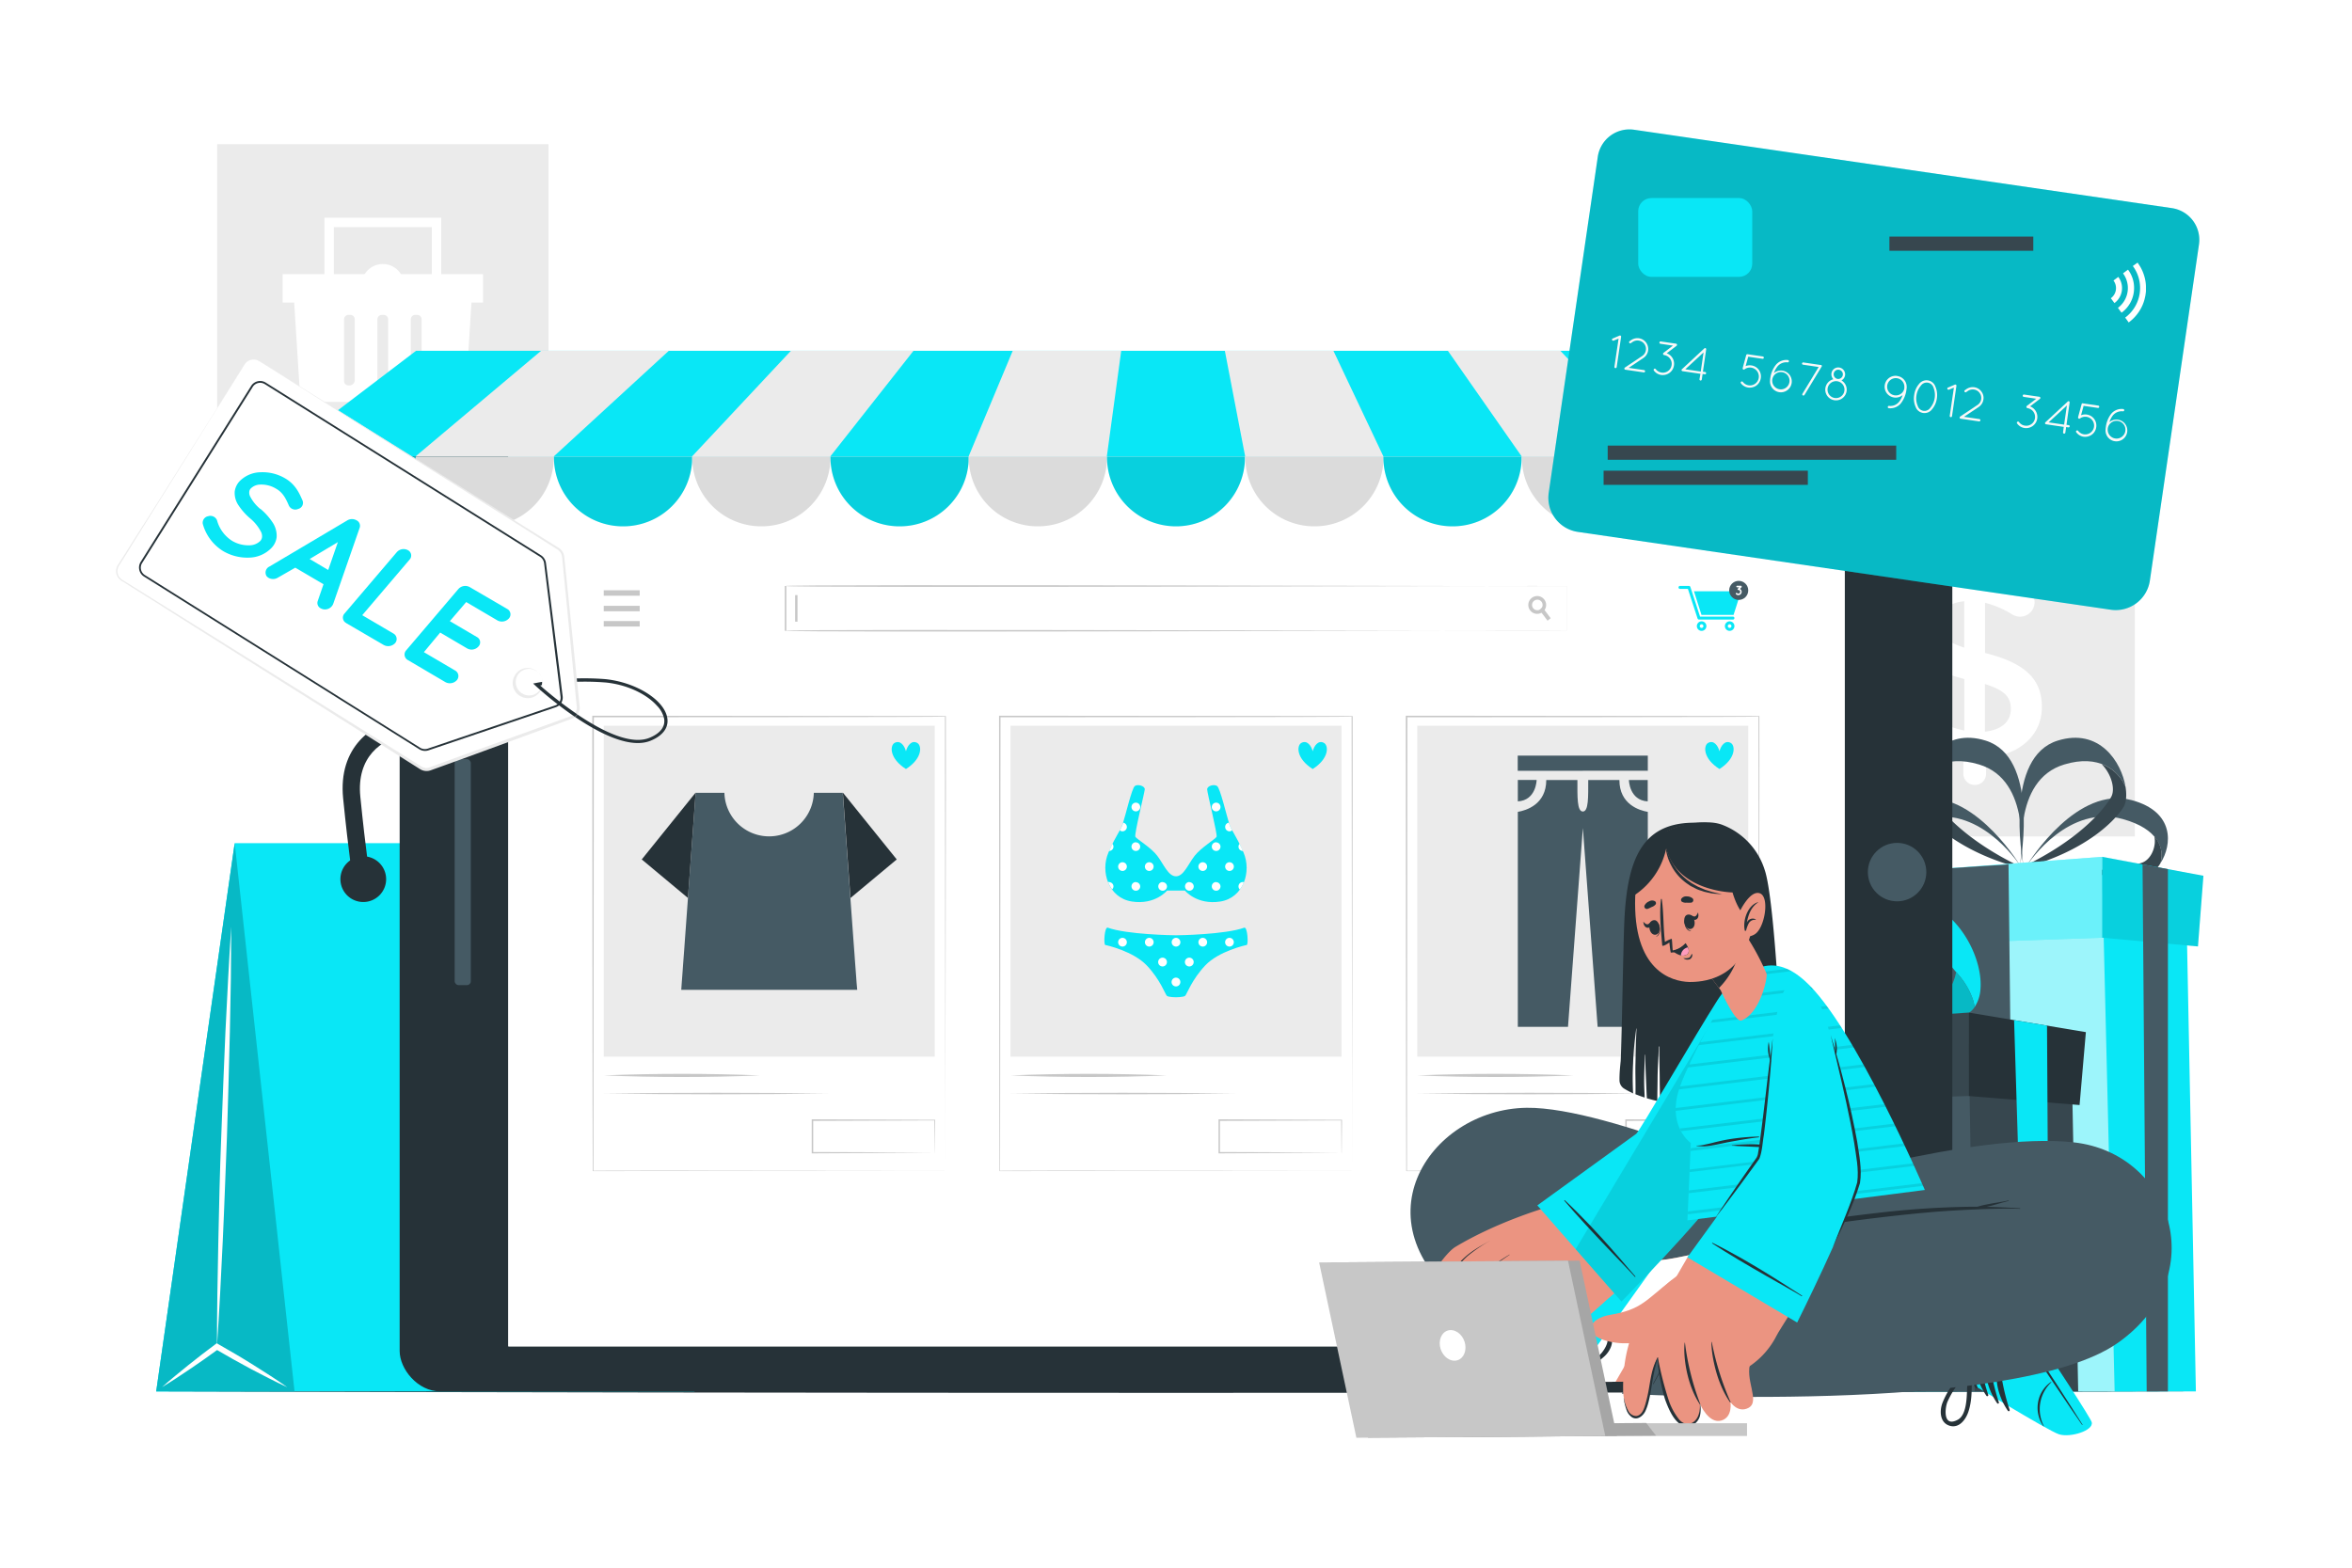 <svg class="animated" id="freepik_stories-ecommerce-web-page" xmlns="http://www.w3.org/2000/svg" viewBox="0 0 750 500" version="1.1" xmlns:xlink="http://www.w3.org/1999/xlink" xmlns:svgjs="http://svgjs.com/svgjs"><style>svg#freepik_stories-ecommerce-web-page:not(.animated) .animable {opacity: 0;}svg#freepik_stories-ecommerce-web-page.animated #freepik--background-complete--inject-5 {animation: 1s 1 forwards cubic-bezier(.36,-0.01,.5,1.38) fadeIn;animation-delay: 0s;}svg#freepik_stories-ecommerce-web-page.animated #freepik--Floor--inject-5 {animation: 1s 1 forwards cubic-bezier(.36,-0.01,.5,1.38) slideUp;animation-delay: 0s;}svg#freepik_stories-ecommerce-web-page.animated #freepik--Bag--inject-5 {animation: 1s 1 forwards cubic-bezier(.36,-0.01,.5,1.38) slideDown;animation-delay: 0s;}svg#freepik_stories-ecommerce-web-page.animated #freepik--Gifts--inject-5 {animation: 1s 1 forwards cubic-bezier(.36,-0.01,.5,1.38) slideRight;animation-delay: 0s;}svg#freepik_stories-ecommerce-web-page.animated #freepik--Device--inject-5 {animation: 1s 1 forwards cubic-bezier(.36,-0.01,.5,1.38) slideDown;animation-delay: 0s;}svg#freepik_stories-ecommerce-web-page.animated #freepik--Label--inject-5 {animation: 1s 1 forwards cubic-bezier(.36,-0.01,.5,1.38) slideUp,1.5s Infinite  linear floating;animation-delay: 0s,1s;}svg#freepik_stories-ecommerce-web-page.animated #freepik--credit-card--inject-5 {animation: 1s 1 forwards cubic-bezier(.36,-0.01,.5,1.38) fadeIn,1.5s Infinite  linear heartbeat;animation-delay: 0s,1s;}svg#freepik_stories-ecommerce-web-page.animated #freepik--Character--inject-5 {animation: 1s 1 forwards cubic-bezier(.36,-0.01,.5,1.38) slideRight,1.5s Infinite  linear wind;animation-delay: 0s,1s;}            @keyframes fadeIn {                0% {                    opacity: 0;                }                100% {                    opacity: 1;                }            }                    @keyframes slideUp {                0% {                    opacity: 0;                    transform: translateY(30px);                }                100% {                    opacity: 1;                    transform: inherit;                }            }                    @keyframes slideDown {                0% {                    opacity: 0;                    transform: translateY(-30px);                }                100% {                    opacity: 1;                    transform: translateY(0);                }            }                    @keyframes slideRight {                0% {                    opacity: 0;                    transform: translateX(30px);                }                100% {                    opacity: 1;                    transform: translateX(0);                }            }                    @keyframes floating {                0% {                    opacity: 1;                    transform: translateY(0px);                }                50% {                    transform: translateY(-10px);                }                100% {                    opacity: 1;                    transform: translateY(0px);                }            }                    @keyframes heartbeat {                0% {                    transform: scale(1);                }                10% {                    transform: scale(1.1);                }                30% {                    transform: scale(1);                }                40% {                    transform: scale(1);                }                50% {                    transform: scale(1.1);                }                60% {                    transform: scale(1);                }                100% {                    transform: scale(1);                }            }                    @keyframes wind {                0% {                    transform: rotate( 0deg );                }                25% {                    transform: rotate( 1deg );                }                75% {                    transform: rotate( -1deg );                }            }        </style><g id="freepik--background-complete--inject-5" class="animable" style="transform-origin: 375.005px 156.38px;"><rect x="575.1" y="161.11" width="105.66" height="105.66" style="fill: rgb(235, 235, 235); transform-origin: 627.93px 213.94px;" id="el877yzvfhhfh" class="animable"></rect><path d="M629.68,178.07a3.56,3.56,0,0,1,3.59,3.59v1.84a30.36,30.36,0,0,1,13,4.59,4.46,4.46,0,0,1,2.51,4,4.6,4.6,0,0,1-4.68,4.59,4.86,4.86,0,0,1-2.51-.75,30.14,30.14,0,0,0-8.6-3.67v16c12.69,3.18,18.12,8.27,18.12,17.21,0,9.19-7.18,15.29-17.79,16.29v5a3.56,3.56,0,0,1-3.59,3.59,3.63,3.63,0,0,1-3.68-3.59v-5.18a36.08,36.08,0,0,1-17.12-6.51,4.6,4.6,0,0,1-2.26-4,4.54,4.54,0,0,1,4.6-4.6,4.62,4.62,0,0,1,2.76.92,29.58,29.58,0,0,0,12.36,5.6V216.57c-12.2-3.17-17.88-7.76-17.88-17.2,0-8.94,7.1-15.12,17.54-16v-1.75A3.63,3.63,0,0,1,629.68,178.07Zm-3.34,28.48V191.77c-5.35.5-8,3.34-8,7C618.32,202.29,619.91,204.46,626.34,206.55Zm6.6,11.61v15.2c5.34-.58,8.27-3.25,8.27-7.26C641.21,222.42,639.37,220.17,632.94,218.16Z" style="fill: rgb(255, 255, 255); transform-origin: 628.89px 214.21px;" id="elrz6hif28ap" class="animable"></path><rect x="69.25" y="45.99" width="105.66" height="105.66" style="fill: rgb(235, 235, 235); transform-origin: 122.08px 98.82px;" id="elsg2lcw2hb2a" class="animable"></rect><polygon points="154.02 96.5 90.13 96.5 90.13 87.44 154.02 87.44 154.02 87.44 154.02 96.5" style="fill: rgb(255, 255, 255); transform-origin: 122.075px 91.97px;" id="el7new0xisxep" class="animable"></polygon><path d="M93.69,94.58l.12,1.92,2,31.69h52.53l2-31.69.12-1.92Zm19.44,26.61a1.72,1.72,0,0,1-1.72,1.74h-.27a1.43,1.43,0,0,1-1.43-1.44V101.85a1.43,1.43,0,0,1,1.43-1.42h.55a1.42,1.42,0,0,1,1.44,1.42Zm10.64,0a1.72,1.72,0,0,1-1.72,1.74h-.27a1.43,1.43,0,0,1-1.43-1.44V101.85a1.43,1.43,0,0,1,1.43-1.42h.55a1.42,1.42,0,0,1,1.44,1.42Zm10.65,0a1.73,1.73,0,0,1-1.72,1.74h-.28a1.44,1.44,0,0,1-1.43-1.44V101.85a1.43,1.43,0,0,1,1.43-1.42H133a1.43,1.43,0,0,1,1.45,1.42Z" style="fill: rgb(255, 255, 255); transform-origin: 122.075px 111.385px;" id="elocgvtmjn9fn" class="animable"></path><path d="M128.87,91a6.8,6.8,0,1,1-6.79-6.79A6.8,6.8,0,0,1,128.87,91Z" style="fill: rgb(255, 255, 255); transform-origin: 122.07px 91.01px;" id="elzr9n44ulxh" class="animable"></path><polygon points="140.7 90.4 137.7 90.4 137.7 72.44 106.45 72.44 106.45 90.4 103.45 90.4 103.45 69.44 140.7 69.44 140.7 90.4" style="fill: rgb(255, 255, 255); transform-origin: 122.075px 79.92px;" id="elbikvlsdw5js" class="animable"></polygon></g><g id="freepik--Floor--inject-5" class="animable" style="transform-origin: 375px 443.776px;"><path d="M49.81,443.78c208.34-.62,442-.62,650.38,0-208.34.61-442,.61-650.38,0Z" style="fill: rgb(38, 50, 56); transform-origin: 375px 443.776px;" id="elcwyq1jk0g88" class="animable"></path></g><g id="freepik--Bag--inject-5" class="animable" style="transform-origin: 135.645px 336.167px;"><polygon points="49.81 443.77 221.48 443.77 196.44 268.91 74.84 268.91 49.81 443.77" style="fill: rgb(9, 231, 246); transform-origin: 135.645px 356.34px;" id="el543eqdk8uyv" class="animable"></polygon><polygon points="74.84 268.91 93.92 443.77 49.81 443.77 74.84 268.91" style="fill: rgb(9, 231, 246); transform-origin: 71.865px 356.34px;" id="el4dipq5t2pz8" class="animable"></polygon><g id="elsv0urgxqdk"><polygon points="74.84 268.91 93.92 443.77 49.81 443.77 74.84 268.91" style="opacity: 0.2; transform-origin: 71.865px 356.34px;" class="animable"></polygon></g><path d="M162.19,281l5.37-1.13c0-.15-3.14-14.84-6.47-29.67-3.59-16-19.35-23.4-32.53-21.28-9.86,1.6-20.79,9.29-19.14,25.73,1.76,17.59,3.1,25.88,3.15,26.23L118,280c0-.08-1.36-8.5-3.1-25.9-1.27-12.63,6.69-18.49,14.56-19.76,10.65-1.73,23.41,4.19,26.3,17.06C159.06,266.16,162.16,280.82,162.19,281Z" style="fill: rgb(38, 50, 56); transform-origin: 138.407px 254.782px;" id="elsw1roz7mmxr" class="animable"></path><path d="M91.6,442.44c-3.54-2.52-7.19-4.82-10.84-7.12s-7.38-4.47-11.13-6.6l-.52-.3-.46.35c-2.91,2.18-5.81,4.36-8.62,6.65s-5.65,4.57-8.37,7c3.12-1.88,6.15-3.88,9.15-5.92s6-4.14,8.9-6.27l-1,.06q5.58,3.27,11.29,6.33C83.84,438.62,87.65,440.63,91.6,442.44Z" style="fill: rgb(255, 255, 255); transform-origin: 71.63px 435.43px;" id="eltgot044vhse" class="animable"></path><path d="M69.18,429.5c.76-11.15,1.31-22.31,1.84-33.47s.89-22.32,1.35-33.48c.31-11.16.7-22.33.93-33.5l.31-16.75c0-5.59.14-11.17.13-16.76-.4,5.58-.68,11.15-1,16.73L71.89,329c-.52,11.15-.89,22.32-1.34,33.48s-.7,22.33-.93,33.49S69.18,418.32,69.18,429.5Z" style="fill: rgb(255, 255, 255); transform-origin: 71.46px 362.52px;" id="elp7jlx5r57xh" class="animable"></path><path d="M157.59,280.4a7.29,7.29,0,1,0,7.29-7.29A7.28,7.28,0,0,0,157.59,280.4Z" style="fill: rgb(38, 50, 56); transform-origin: 164.88px 280.4px;" id="eluu3y0und5r" class="animable"></path><path d="M108.55,280.4a7.29,7.29,0,1,0,7.29-7.29A7.28,7.28,0,0,0,108.55,280.4Z" style="fill: rgb(38, 50, 56); transform-origin: 115.84px 280.4px;" id="elpgn7ghuq4a8" class="animable"></path></g><g id="freepik--Gifts--inject-5" class="animable" style="transform-origin: 619.725px 339.537px;"><path d="M688.91,275.34c1.39-4.68-.73-11-12-14.11-17.11-4.72-29.41,13-30.88,15.22,1.58-2.57,16.49-25.92,33.77-21.24C693.48,258.9,692.71,269.45,688.91,275.34Z" style="fill: rgb(69, 90, 100); transform-origin: 668.668px 265.521px;" id="elhz17efnksj" class="animable"></path><path d="M688.91,275.34a9.22,9.22,0,0,1-4.5,3.92c-6,1.86-19.66,3-37.34-2.23l-1.17-.35.14-.23.09-.13.14,0c18.58,2.7,31.53.72,36.84-1.2,2.08-.75,3.75-3.29,4-6.26a9.14,9.14,0,0,0-.11-2.08A8.89,8.89,0,0,1,688.91,275.34Z" style="fill: rgb(55, 71, 79); transform-origin: 667.599px 273.8px;" id="elquowj4wrht" class="animable"></path><path d="M677.79,251c-2.3-5.42-8.53-10.5-19.53-7.18-16.72,5-13.47,29.58-13,32.62-.63-3.44-5.93-35,10.89-40.23C669.45,232.07,676.49,243,677.79,251Z" style="fill: rgb(69, 90, 100); transform-origin: 660.883px 255.872px;" id="elg8q48zcykr" class="animable"></path><path d="M677.79,251c.43,2.7.21,5.08-.66,6.44-3.33,5.25-13.12,14.14-30.65,19l-1.17.31s0-.1,0-.31a1.68,1.68,0,0,0,0-.18l.13,0c16.4-7.89,25-17.2,27.78-22.11,1.07-1.94.53-5.39-1.45-8.45a13.7,13.7,0,0,0-1.6-2A13.21,13.21,0,0,1,677.79,251Z" style="fill: rgb(55, 71, 79); transform-origin: 661.657px 260.225px;" id="elmu4x86qeb1f" class="animable"></path><path d="M601.56,275.34c-1.39-4.68.72-11,12-14.11,17.11-4.72,29.41,13,30.88,15.22-1.57-2.57-16.48-25.92-33.77-21.24C597,258.9,597.75,269.45,601.56,275.34Z" style="fill: rgb(69, 90, 100); transform-origin: 621.802px 265.521px;" id="elllqub4utxz" class="animable"></path><path d="M601.56,275.34a9.2,9.2,0,0,0,4.49,3.92c6,1.86,19.67,3,37.34-2.23l1.18-.35-.15-.23-.08-.13-.15,0c-18.58,2.7-31.52.72-36.83-1.2-2.09-.75-3.76-3.29-4-6.26a8.59,8.59,0,0,1,.1-2.08A8.88,8.88,0,0,0,601.56,275.34Z" style="fill: rgb(55, 71, 79); transform-origin: 622.869px 273.8px;" id="elui2h205cgre" class="animable"></path><path d="M611.54,251c2.3-5.42,8.53-10.5,19.53-7.18,16.72,5,13.47,29.58,13,32.62.63-3.44,5.93-35-10.89-40.23C619.88,232.07,612.84,243,611.54,251Z" style="fill: rgb(69, 90, 100); transform-origin: 628.447px 255.872px;" id="eldpyag79ywdm" class="animable"></path><path d="M611.54,251c-.43,2.7-.21,5.08.65,6.44,3.34,5.25,13.13,14.14,30.65,19l1.18.31s0-.1.05-.31a1.68,1.68,0,0,1,0-.18l-.13,0c-16.4-7.89-25-17.2-27.78-22.11-1.08-1.94-.54-5.39,1.45-8.45a14.32,14.32,0,0,1,1.59-2A13.16,13.16,0,0,0,611.54,251Z" style="fill: rgb(55, 71, 79); transform-origin: 627.698px 260.225px;" id="el6hxggjc0l6" class="animable"></path><polygon points="681.58 443.77 590.38 443.77 593.72 281.89 672.47 279.08 681.58 443.77" style="fill: rgb(9, 231, 246); transform-origin: 635.98px 361.425px;" id="el50zatu957uk" class="animable"></polygon><g id="el6efnnp65dha"><polygon points="681.58 443.77 590.38 443.77 593.72 281.89 672.47 279.08 681.58 443.77" style="fill: rgb(255, 255, 255); opacity: 0.6; transform-origin: 635.98px 361.425px;" class="animable"></polygon></g><polygon points="700.22 443.77 674.31 443.77 670.34 279.08 697.07 284.06 700.22 443.77" style="fill: rgb(9, 231, 246); transform-origin: 685.28px 361.425px;" id="elcvgepomgh0n" class="animable"></polygon><polygon points="589.14 279.32 589.14 301.86 670.34 299.07 670.34 273.28 589.14 279.32" style="fill: rgb(9, 231, 246); transform-origin: 629.74px 287.57px;" id="el5pz9rdge288" class="animable"></polygon><g id="el6and69ugj3u"><polygon points="589.14 279.32 589.14 301.86 670.34 299.07 670.34 273.28 589.14 279.32" style="fill: rgb(255, 255, 255); opacity: 0.4; transform-origin: 629.74px 287.57px;" class="animable"></polygon></g><polygon points="700.88 301.86 670.34 299.07 670.34 273.28 702.62 279.32 700.88 301.86" style="fill: rgb(9, 231, 246); transform-origin: 686.48px 287.57px;" id="el2ece88bpw1y" class="animable"></polygon><g id="el17tpi2z6g4ih"><polygon points="700.88 301.86 670.34 299.07 670.34 273.28 702.62 279.32 700.88 301.86" style="opacity: 0.1; transform-origin: 686.48px 287.57px;" class="animable"></polygon></g><polygon points="619.77 277.04 620.82 443.77 642.35 443.77 640.47 275.69 619.77 277.04" style="fill: rgb(69, 90, 100); transform-origin: 631.06px 359.73px;" id="el2grz6a3oaw4" class="animable"></polygon><polygon points="683.21 275.69 691.3 277.2 691.3 443.77 684.53 443.77 683.21 275.69" style="fill: rgb(69, 90, 100); transform-origin: 687.255px 359.73px;" id="eljaaez3j81v9" class="animable"></polygon><path d="M631.53,315.41a11.7,11.7,0,0,1-1.85,5.75c-.06-.39-.14-.79-.24-1.19s-.21-.82-.35-1.25a23.7,23.7,0,0,0-4.48-7.73l-.66-.77-.18-.19h0c-.11-.12-.23-.23-.32-.35-18.14-23-35.41,14.25-35.78,15.11v0s-1-37.15,18.8-38.18C622,285.81,632.44,303.93,631.53,315.41Z" style="fill: rgb(9, 231, 246); transform-origin: 609.623px 305.687px;" id="el2b1c31l6t2b" class="animable"></path><path d="M629.68,321.16a7.35,7.35,0,0,1-1.63,1.71c-9.45,7.24-38.49,2.26-40.3,1.94h-.08c27.3,2.62,34.79-7.31,36.1-14.77l.18.19.66.77a23.88,23.88,0,0,1,4.48,7.73c.14.43.25.84.35,1.25S629.62,320.77,629.68,321.16Z" style="fill: rgb(9, 231, 246); transform-origin: 608.675px 318.408px;" id="elnm0bxj9lqur" class="animable"></path><g id="elxmm7gn4z1e"><path d="M629.68,321.16a7.35,7.35,0,0,1-1.63,1.71c-9.45,7.24-38.49,2.26-40.3,1.94h-.08c27.3,2.62,34.79-7.31,36.1-14.77l.18.19.66.77a23.88,23.88,0,0,1,4.48,7.73c.14.43.25.84.35,1.25S629.62,320.77,629.68,321.16Z" style="opacity: 0.2; transform-origin: 608.675px 318.408px;" class="animable"></path></g><path d="M543.11,319.63a11.55,11.55,0,0,0,2.39,5.54q0-.59.12-1.2a11.72,11.72,0,0,1,.23-1.27,23.35,23.35,0,0,1,3.73-8.13l.58-.83.16-.21h0c.1-.13.2-.25.29-.38,15.86-24.61,36.6,10.82,37,11.64v0s-2.55-37.07-22.36-36.21C549.79,289.26,541.11,308.29,543.11,319.63Z" style="fill: rgb(9, 231, 246); transform-origin: 565.218px 306.868px;" id="eleyz6gr5wfpu" class="animable"></path><path d="M545.5,325.17a7.33,7.33,0,0,0,1.78,1.55c10.1,6.31,38.53-1.42,40.3-1.9l.09,0c-26.93,5.21-35.33-4-37.35-11.27l-.16.21-.58.83a23.81,23.81,0,0,0-3.73,8.13c-.1.43-.17.85-.23,1.27S545.52,324.78,545.5,325.17Z" style="fill: rgb(9, 231, 246); transform-origin: 566.585px 321.368px;" id="elenr5f2pi59" class="animable"></path><g id="eledbhnpidlkh"><path d="M545.5,325.17a7.33,7.33,0,0,0,1.78,1.55c10.1,6.31,38.53-1.42,40.3-1.9l.09,0c-26.93,5.21-35.33-4-37.35-11.27l-.16.21-.58.83a23.81,23.81,0,0,0-3.73,8.13c-.1.43-.17.85-.23,1.27S545.52,324.78,545.5,325.17Z" style="opacity: 0.2; transform-origin: 566.585px 321.368px;" class="animable"></path></g><polygon points="629.68 443.77 537.46 443.77 540.11 334.22 630.24 332.88 629.68 443.77" style="fill: rgb(69, 90, 100); transform-origin: 583.85px 388.325px;" id="elek2mc1lfu8h" class="animable"></polygon><polygon points="662.69 443.77 629.68 443.77 627.78 332.88 660.54 335.62 662.69 443.77" style="fill: rgb(55, 71, 79); transform-origin: 645.235px 388.325px;" id="elye99zkgow" class="animable"></polygon><polygon points="536.83 329.07 536.83 352.33 627.78 349.57 627.78 322.95 536.83 329.07" style="fill: rgb(55, 71, 79); transform-origin: 582.305px 337.64px;" id="el0f1ypwosg86l" class="animable"></polygon><polygon points="663.13 352.44 627.78 349.57 627.78 322.95 665.14 329.19 663.13 352.44" style="fill: rgb(38, 50, 56); transform-origin: 646.46px 337.695px;" id="el0bztbnxyhpxt" class="animable"></polygon><polygon points="595.74 443.77 573.65 443.77 571.42 326.69 597.51 324.96 595.74 443.77" style="fill: rgb(9, 231, 246); transform-origin: 584.465px 384.365px;" id="elc64zpgbyd7l" class="animable"></polygon><polygon points="645.9 443.77 653.42 443.77 652.75 327.12 642.25 325.37 645.9 443.77" style="fill: rgb(9, 231, 246); transform-origin: 647.835px 384.57px;" id="elpvhgjzzdbn" class="animable"></polygon></g><g id="freepik--Device--inject-5" class="animable" style="transform-origin: 375.025px 277.83px;"><rect x="127.44" y="112.52" width="495.11" height="331.25" rx="12.89" style="fill: rgb(38, 50, 56); transform-origin: 374.995px 278.145px;" id="el2gq730w2nge" class="animable"></rect><rect x="162.1" y="126.5" width="426.11" height="302.91" style="fill: rgb(255, 255, 255); transform-origin: 375.155px 277.955px;" id="elwmhkmthfyi" class="animable"></rect><rect x="144.98" y="242.11" width="5.15" height="72.09" rx="1.25" style="fill: rgb(69, 90, 100); transform-origin: 147.555px 278.155px;" id="elt60ovmtww6c" class="animable"></rect><g id="elilq1pkthzns"><circle cx="604.94" cy="278.15" r="9.32" style="fill: rgb(69, 90, 100); transform-origin: 604.94px 278.15px; transform: rotate(-76.66deg);" class="animable"></circle></g><rect x="162.1" y="126.5" width="426.11" height="302.91" style="fill: rgb(255, 255, 255); transform-origin: 375.155px 277.955px;" id="el35nlt1guwud" class="animable"></rect><rect x="162.1" y="126.5" width="426.11" height="10.41" style="fill: rgb(69, 90, 100); transform-origin: 375.155px 131.705px;" id="el7kcdf94tydv" class="animable"></rect><path d="M170.31,131.7a2.13,2.13,0,1,1-2.13-2.13A2.13,2.13,0,0,1,170.31,131.7Z" style="fill: rgb(199, 199, 199); transform-origin: 168.18px 131.7px;" id="elye6zgz1n2hl" class="animable"></path><circle cx="176.89" cy="131.7" r="2.13" style="fill: rgb(255, 255, 255); transform-origin: 176.89px 131.7px;" id="el3yai5xlt28x" class="animable"></circle><circle cx="185.6" cy="131.7" r="2.13" style="fill: rgb(9, 231, 246); transform-origin: 185.6px 131.7px;" id="el8tzwskd72cu" class="animable"></circle><rect x="448.53" y="228.53" width="112.35" height="144.88" style="fill: rgb(255, 255, 255); transform-origin: 504.705px 300.97px;" id="elhtxqeqpn2hs" class="animable"></rect><path d="M560.88,373.41c-.09,0-112.37.09-112.46.11s-.12-144.94-.14-145v-.25h.25c.13,0,112.38.12,112.49.1s-.23,144.92-.14,145Zm0,0-.14-144.88c1,.28-112.46.2-112.21.24l.25-.24-.14,144.88c-.74-.15,112.43,0,112.24,0Z" style="fill: rgb(199, 199, 199); transform-origin: 504.661px 300.895px;" id="elw79ngp8k42" class="animable"></path><rect x="451.94" y="231.47" width="105.54" height="105.54" style="fill: rgb(235, 235, 235); transform-origin: 504.71px 284.24px;" id="el74zbd9gautd" class="animable"></rect><polygon points="525.45 240.99 525.45 245.83 504.71 245.82 504.71 245.83 483.97 245.83 483.97 240.99 525.45 240.99" style="fill: rgb(69, 90, 100); transform-origin: 504.71px 243.41px;" id="el14gchvt0ou8" class="animable"></polygon><path d="M519.42,248.77h6v6.82C519.52,255.27,519.42,248.77,519.42,248.77Z" style="fill: rgb(69, 90, 100); transform-origin: 522.42px 252.18px;" id="elsh9x2o2d8t" class="animable"></path><path d="M525.45,258.94V327.5h-16l-4.71-63.42L500,327.5H484V258.94c2.68-.46,9.07-2.38,9.07-10.17H503c0,5.34-.15,10,1.72,10.06h0c1.88,0,1.73-4.72,1.73-10.06h9.94C516.38,256.56,522.77,258.48,525.45,258.94Z" style="fill: rgb(69, 90, 100); transform-origin: 504.725px 288.135px;" id="el6uqrvc9iy3l" class="animable"></path><path d="M484,255.59v-6.82h6S489.89,255.27,484,255.59Z" style="fill: rgb(69, 90, 100); transform-origin: 487px 252.18px;" id="elhevqmrdjndb" class="animable"></path><path d="M548.3,245.27c-5.31-3.36-5.11-7.44-3.66-8.3,1.81-1.05,3.2.83,3.66,2.64.46-1.81,1.85-3.69,3.63-2.64C553.38,237.83,553.58,241.91,548.3,245.27Z" style="fill: rgb(9, 231, 246); transform-origin: 548.286px 240.969px;" id="elaz85x2da5sk" class="animable"></path><rect x="518.46" y="357.25" width="39.02" height="10.39" style="fill: rgb(255, 255, 255); transform-origin: 537.97px 362.445px;" id="els1fjayevc6" class="animable"></rect><path d="M557.48,367.64c-9.73.08-29.29.19-39,.22h-.21v-.22l0-10.39V357h.25l39.12.15v.1l-.1,10.39Zm0,0-.1-10.39.1.1-39,.15.25-.25,0,10.39-.21-.21,19.45.07,19.57.14Z" style="fill: rgb(199, 199, 199); transform-origin: 537.955px 362.43px;" id="eldeeyj03xiys" class="animable"></path><path d="M451.94,343c16.56-.67,33.26-.67,49.83,0-16.57.67-33.26.67-49.83,0Z" style="fill: rgb(199, 199, 199); transform-origin: 476.855px 343px;" id="el784r6cgb5rj" class="animable"></path><path d="M451.94,348.77c23.08-.32,48.47-.33,71.56,0-23.09.33-48.48.33-71.56,0Z" style="fill: rgb(199, 199, 199); transform-origin: 487.72px 348.772px;" id="elwup93c8avl" class="animable"></path><rect x="189.12" y="228.53" width="112.35" height="144.88" style="fill: rgb(255, 255, 255); transform-origin: 245.295px 300.97px;" id="elnliyh3jygm" class="animable"></rect><path d="M301.47,373.41c-.09,0-112.37.09-112.46.11s-.12-144.94-.14-145v-.25h.25c.12,0,112.37.12,112.49.1s-.24,144.92-.14,145Zm0,0-.14-144.88c1,.28-112.46.2-112.21.24l.25-.24-.14,144.88c-.74-.15,112.43,0,112.24,0Z" style="fill: rgb(199, 199, 199); transform-origin: 245.252px 300.895px;" id="el9ujzo4ey5sf" class="animable"></path><rect x="192.52" y="231.47" width="105.54" height="105.54" style="fill: rgb(235, 235, 235); transform-origin: 245.29px 284.24px;" id="elm4ypfxdfuef" class="animable"></rect><path d="M273.35,315.69H217.24l.16-2.32.13-1.71.15-2,.12-1.73.15-2,.13-1.73.15-2,.12-1.71,3.47-47.62H231a14.26,14.26,0,0,0,28.51,0h9.22l3.46,47.62.13,1.71.15,2,.12,1.73.15,2,.13,1.73.15,2,.12,1.71Z" style="fill: rgb(69, 90, 100); transform-origin: 245.295px 284.28px;" id="el5cdr0aj6pr7" class="animable"></path><polygon points="221.82 252.8 204.64 274.11 219.37 286.4 221.82 252.8" style="fill: rgb(38, 50, 56); transform-origin: 213.23px 269.6px;" id="elrwi5t6a9cxi" class="animable"></polygon><polygon points="268.77 252.8 285.95 274.11 271.21 286.4 268.77 252.8" style="fill: rgb(38, 50, 56); transform-origin: 277.36px 269.6px;" id="elhrw99zwgq05" class="animable"></polygon><path d="M288.89,245.27c-5.32-3.36-5.12-7.44-3.67-8.3,1.82-1.05,3.21.83,3.67,2.64.46-1.81,1.85-3.69,3.63-2.64C294,237.83,294.17,241.91,288.89,245.27Z" style="fill: rgb(9, 231, 246); transform-origin: 288.878px 240.969px;" id="elpofl2xbljj9" class="animable"></path><rect x="259.05" y="357.25" width="39.02" height="10.39" style="fill: rgb(255, 255, 255); transform-origin: 278.56px 362.445px;" id="elxrb5hwjj7oc" class="animable"></rect><path d="M298.06,367.64c-9.72.08-29.29.19-39,.22h-.22v-.22l0-10.39V357h.25l39.12.15v.1l-.11,10.39Zm0,0-.1-10.39.1.1-39,.15.25-.25,0,10.39-.21-.21,19.45.07,19.56.14Z" style="fill: rgb(199, 199, 199); transform-origin: 278.525px 362.43px;" id="ela398zf9z6d" class="animable"></path><path d="M192.52,343c16.57-.67,33.26-.67,49.84,0-16.58.67-33.27.67-49.84,0Z" style="fill: rgb(199, 199, 199); transform-origin: 217.44px 343px;" id="elichkp2fbov9" class="animable"></path><path d="M192.52,348.77c23.09-.32,48.48-.33,71.56,0-23.08.33-48.47.33-71.56,0Z" style="fill: rgb(199, 199, 199); transform-origin: 228.3px 348.772px;" id="elpjy9lv22cwr" class="animable"></path><rect x="318.83" y="228.53" width="112.35" height="144.88" style="fill: rgb(255, 255, 255); transform-origin: 375.005px 300.97px;" id="elxj8aev1h0db" class="animable"></rect><path d="M431.18,373.41c-.1,0-112.38.09-112.46.11s-.12-144.94-.14-145v-.25h.25c.12,0,112.37.12,112.49.1s-.24,144.92-.14,145Zm0,0L431,228.53c1,.28-112.45.2-112.2.24l.24-.24-.14,144.88c-.73-.15,112.44,0,112.25,0Z" style="fill: rgb(199, 199, 199); transform-origin: 374.962px 300.895px;" id="el61cg6sviqrk" class="animable"></path><rect x="388.75" y="357.25" width="39.02" height="10.39" style="fill: rgb(255, 255, 255); transform-origin: 408.26px 362.445px;" id="ele12deeag3xe" class="animable"></rect><path d="M427.77,367.64c-9.72.08-29.29.19-39,.22h-.21v-.22l0-10.39V357h.25l39.13.15v.1l-.1,10.39Zm0,0-.1-10.39.1.1-39,.15.25-.25,0,10.39-.22-.21,19.46.07,19.56.14Z" style="fill: rgb(199, 199, 199); transform-origin: 408.25px 362.43px;" id="el48gwjc7m605" class="animable"></path><path d="M322.23,343c16.57-.67,33.26-.67,49.83,0-16.57.67-33.26.67-49.83,0Z" style="fill: rgb(199, 199, 199); transform-origin: 347.145px 343px;" id="elbd4s9y85mzr" class="animable"></path><path d="M322.23,348.77c23.08-.32,48.47-.33,71.56,0-23.09.33-48.48.33-71.56,0Z" style="fill: rgb(199, 199, 199); transform-origin: 358.01px 348.772px;" id="elvw6x2v1sscr" class="animable"></path><rect x="322.23" y="231.47" width="105.54" height="105.54" style="fill: rgb(235, 235, 235); transform-origin: 375px 284.24px;" id="eldco16uyxdv" class="animable"></rect><path d="M418.59,245.27c-5.31-3.36-5.11-7.44-3.66-8.3,1.82-1.05,3.2.83,3.66,2.64.47-1.81,1.85-3.69,3.63-2.64C423.68,237.83,423.87,241.91,418.59,245.27Z" style="fill: rgb(9, 231, 246); transform-origin: 418.578px 240.969px;" id="elsg04b295ajh" class="animable"></path><path d="M389.09,287.54c-7.47,1.16-11.24-3.5-11.24-3.5h-5.7s-3.78,4.66-11.24,3.49-10.08-9.59-7.46-15.6,3.74-6.69,4.55-9.11c.92-2.78,2.91-11.44,3.88-12.13s3.23,0,3.16,1.07-3.42,14.41-3,15.13,5,3.43,7,6.07,3.49,6.53,5.95,6.53,3.88-3.88,5.95-6.53,6.65-5.36,7-6.07-3-14-3-15.13,2.2-1.74,3.17-1.06,3,9.34,3.88,12.12c.8,2.42,1.94,3.1,4.55,9.11S396.55,286.38,389.09,287.54Z" style="fill: rgb(9, 231, 246); transform-origin: 374.994px 269.069px;" id="eld578uktnohg" class="animable"></path><path d="M397.54,301.4c-.59.1-8.93,2-13.19,6.49s-5.92,9.21-6.4,9.69-2.95.49-2.95.49-2.46,0-2.94-.49-2.14-5.22-6.41-9.69-12.59-6.39-13.19-6.49-.28-5.92.79-5.53c6.08,2.21,20.94,2.43,21.75,2.43s15.67-.22,21.75-2.42C397.82,295.49,398.14,301.31,397.54,301.4Z" style="fill: rgb(9, 231, 246); transform-origin: 375px 306.961px;" id="elu23oe39f4er" class="animable"></path><path d="M359.33,300.51a1.39,1.39,0,1,1-1.39-1.39A1.39,1.39,0,0,1,359.33,300.51Z" style="fill: rgb(9, 231, 246); transform-origin: 357.94px 300.51px;" id="elbnjef7bo2sc" class="animable"></path><path d="M367.87,300.51a1.4,1.4,0,1,1-1.4-1.39A1.4,1.4,0,0,1,367.87,300.51Z" style="fill: rgb(9, 231, 246); transform-origin: 366.47px 300.52px;" id="el168wv6twju6" class="animable"></path><path d="M372.12,306.83a1.39,1.39,0,1,1-1.39-1.39A1.4,1.4,0,0,1,372.12,306.83Z" style="fill: rgb(9, 231, 246); transform-origin: 370.73px 306.83px;" id="elmflygki2w6l" class="animable"></path><path d="M376.4,313.2a1.4,1.4,0,1,1-1.39-1.39A1.4,1.4,0,0,1,376.4,313.2Z" style="fill: rgb(9, 231, 246); transform-origin: 375px 313.21px;" id="elghhdhk0qajd" class="animable"></path><path d="M376.4,300.51a1.4,1.4,0,1,1-1.39-1.39A1.39,1.39,0,0,1,376.4,300.51Z" style="fill: rgb(9, 231, 246); transform-origin: 375px 300.52px;" id="el8e6ood2dzya" class="animable"></path><path d="M380.65,306.83a1.39,1.39,0,1,1-1.39-1.39A1.4,1.4,0,0,1,380.65,306.83Z" style="fill: rgb(9, 231, 246); transform-origin: 379.26px 306.83px;" id="el01hqfykfd9ow" class="animable"></path><path d="M384.93,300.51a1.4,1.4,0,1,1-1.39-1.39A1.39,1.39,0,0,1,384.93,300.51Z" style="fill: rgb(9, 231, 246); transform-origin: 383.53px 300.52px;" id="el7izyc5u4w7f" class="animable"></path><path d="M393.44,300.51a1.38,1.38,0,1,1-1.37-1.39A1.38,1.38,0,0,1,393.44,300.51Z" style="fill: rgb(9, 231, 246); transform-origin: 392.06px 300.5px;" id="elmbhh0enwys" class="animable"></path><path d="M359.33,300.51a1.39,1.39,0,1,1-1.39-1.39A1.39,1.39,0,0,1,359.33,300.51Zm7.14-1.39a1.39,1.39,0,1,0,1.4,1.39A1.39,1.39,0,0,0,366.47,299.12Zm8.54,0a1.39,1.39,0,1,0,1.39,1.39A1.4,1.4,0,0,0,375,299.12Zm8.53,0a1.39,1.39,0,1,0,1.39,1.39A1.4,1.4,0,0,0,383.54,299.12Zm8.53,0a1.39,1.39,0,1,0,1.37,1.39A1.39,1.39,0,0,0,392.07,299.12ZM375,311.81a1.4,1.4,0,1,0,1.39,1.39A1.4,1.4,0,0,0,375,311.81Zm-4.28-6.37a1.4,1.4,0,1,0,1.39,1.39A1.39,1.39,0,0,0,370.73,305.44Zm8.53,0a1.4,1.4,0,1,0,1.39,1.39A1.39,1.39,0,0,0,379.26,305.44Z" style="fill: rgb(255, 255, 255); transform-origin: 374.995px 306.865px;" id="elkd3l1eypanm" class="animable"></path><path d="M359.33,263.75a1.39,1.39,0,0,1-1.39,1.39,1.27,1.27,0,0,1-.85-.31,12.9,12.9,0,0,0,.92-2c.05-.13.08-.27.13-.44A1.39,1.39,0,0,1,359.33,263.75Zm32.67-.94c-.05-.13-.08-.26-.14-.42a1.34,1.34,0,0,0-1.18,1.36,1.39,1.39,0,0,0,1.39,1.39,1.26,1.26,0,0,0,.83-.31A12.86,12.86,0,0,1,392,262.81ZM362.2,256a1.39,1.39,0,1,0,1.39,1.39A1.39,1.39,0,0,0,362.2,256Zm25.6,0a1.39,1.39,0,1,0,1.39,1.39A1.39,1.39,0,0,0,387.8,256ZM357.94,275a1.39,1.39,0,1,0,1.39,1.39A1.39,1.39,0,0,0,357.94,275Zm8.53,0a1.39,1.39,0,1,0,1.39,1.39A1.39,1.39,0,0,0,366.47,275Zm17.06,0a1.39,1.39,0,1,0,1.39,1.39A1.39,1.39,0,0,0,383.53,275Zm8.53,0a1.39,1.39,0,1,0,1.39,1.39A1.39,1.39,0,0,0,392.06,275Zm-37.34-5.87c-.32.65-.68,1.41-1.05,2.27a1.37,1.37,0,0,0,1.05-2.27Zm7.48-.5a1.39,1.39,0,1,0,1.39,1.39A1.39,1.39,0,0,0,362.2,268.67Zm25.6,0a1.39,1.39,0,1,0,1.39,1.39A1.39,1.39,0,0,0,387.8,268.67Zm7.48.5a1.36,1.36,0,0,0,1.05,2.27C396,270.58,395.61,269.82,395.28,269.17Zm-41.61,12.18a1.14,1.14,0,0,0-.33,0,11.08,11.08,0,0,0,1.29,2.34,1.33,1.33,0,0,0,.43-1A1.39,1.39,0,0,0,353.67,281.35Zm8.53,0a1.39,1.39,0,1,0,1.39,1.39A1.39,1.39,0,0,0,362.2,281.36Zm8.53,0a1.39,1.39,0,1,0,1.4,1.39A1.39,1.39,0,0,0,370.73,281.36Zm8.54,0a1.39,1.39,0,1,0,1.39,1.39A1.4,1.4,0,0,0,379.27,281.36Zm8.53,0a1.39,1.39,0,1,0,1.39,1.39A1.39,1.39,0,0,0,387.8,281.36Zm8.53,0a1.4,1.4,0,0,0-1.4,1.39,1.36,1.36,0,0,0,.43,1,9.19,9.19,0,0,0,1.29-2.34A1.07,1.07,0,0,0,396.33,281.35Z" style="fill: rgb(255, 255, 255); transform-origin: 374.995px 270.045px;" id="el2a66xq40iy6" class="animable"></path><rect x="250.62" y="187.06" width="248.75" height="13.97" style="fill: rgb(255, 255, 255); transform-origin: 374.995px 194.045px;" id="el6rm78mlolq" class="animable"></rect><path d="M499.52,201.17h-249V186.91h249Z" style="fill: rgb(255, 255, 255); transform-origin: 375.02px 194.04px;" id="elp2tisil6p6" class="animable"></path><path d="M499.52,201.17c-.23-.23-249.52.68-249.27,0V186.91c-.24-.68,249.07.18,249.3,0l0,14.26Zm0,0,0-14.26c.16-.17-250.07.69-248.77,0l0,14.26c-1.58-.65,249.22.22,248.81,0Z" style="fill: rgb(199, 199, 199); transform-origin: 374.905px 194.036px;" id="elc5q3lmq8ht" class="animable"></path><path d="M494.48,197.18l-1,.78-1.91-2.53-.71-.92a1.66,1.66,0,0,0,.41-.23,1.63,1.63,0,0,0,.53-.69l.74,1Z" style="fill: rgb(199, 199, 199); transform-origin: 492.67px 195.775px;" id="elo05v8dx14k" class="animable"></path><path d="M492.45,191.23a2.84,2.84,0,1,0,.06,3.34A2.81,2.81,0,0,0,492.45,191.23Zm-1.21,3.05a1.66,1.66,0,0,1-.41.23,1.68,1.68,0,1,1,.94-.92A1.63,1.63,0,0,1,491.24,194.28Z" style="fill: rgb(199, 199, 199); transform-origin: 490.187px 192.941px;" id="el1cyukibd9sy" class="animable"></path><rect x="253.55" y="189.8" width="0.75" height="8.48" style="fill: rgb(199, 199, 199); transform-origin: 253.925px 194.04px;" id="ellozlu6yxjrf" class="animable"></rect><rect x="192.52" y="188.26" width="11.47" height="1.74" style="fill: rgb(199, 199, 199); transform-origin: 198.255px 189.13px;" id="ela97ag0kxsnf" class="animable"></rect><rect x="192.52" y="198.08" width="11.47" height="1.74" style="fill: rgb(199, 199, 199); transform-origin: 198.255px 198.95px;" id="elubkxedqxdnc" class="animable"></rect><rect x="192.52" y="193.22" width="11.47" height="1.74" style="fill: rgb(199, 199, 199); transform-origin: 198.255px 194.09px;" id="ello4hc1b5bia" class="animable"></rect><path d="M552.6,197.61H541.77a.49.49,0,0,1-.45-.33l-3.09-9.46h-2.52a.47.47,0,1,1,0-.94h2.86a.47.47,0,0,1,.45.32l3.09,9.46H552.6a.47.47,0,0,1,.47.47A.48.48,0,0,1,552.6,197.61Z" style="fill: rgb(9, 231, 246); transform-origin: 544.155px 192.245px;" id="elyzg2pkmsod" class="animable"></path><path d="M551.55,201.21a1.52,1.52,0,1,1,1.52-1.52A1.53,1.53,0,0,1,551.55,201.21Zm0-2.1a.58.58,0,1,0,.57.58A.58.58,0,0,0,551.55,199.11Z" style="fill: rgb(9, 231, 246); transform-origin: 551.55px 199.69px;" id="elkwgn362ks1" class="animable"></path><path d="M542.61,201.21a1.52,1.52,0,1,1,1.52-1.52A1.53,1.53,0,0,1,542.61,201.21Zm0-2.1a.58.58,0,1,0,.57.58A.58.58,0,0,0,542.61,199.11Z" style="fill: rgb(9, 231, 246); transform-origin: 542.61px 199.69px;" id="elrrydzuevyso" class="animable"></path><polygon points="555.2 188.57 552.79 196.13 542.57 196.13 540.16 188.57 548.14 188.58 555.2 188.57" style="fill: rgb(9, 231, 246); transform-origin: 547.68px 192.35px;" id="eltaqffozx2bq" class="animable"></polygon><circle cx="554.44" cy="188.3" r="3.04" style="fill: rgb(69, 90, 100); transform-origin: 554.44px 188.3px;" id="elny04d4d7pho" class="animable"></circle><path d="M555.07,188a1.05,1.05,0,0,1,.31.75,1.07,1.07,0,0,1-.31.76,1.07,1.07,0,0,1-1.51,0,.25.25,0,0,1,0-.34.24.24,0,0,1,.35,0,.55.55,0,0,0,.4.16.61.61,0,0,0,.42-.16.63.63,0,0,0,.17-.42.58.58,0,0,0-.58-.57.25.25,0,0,1-.18-.08h0a.24.24,0,0,1,0-.34l.44-.44h-.7a.25.25,0,0,1,0-.49h1.27a.24.24,0,0,1,.24.24.27.27,0,0,1,0,.12.21.21,0,0,1,0,.06l-.54.55A1.25,1.25,0,0,1,555.07,188Z" style="fill: rgb(255, 255, 255); transform-origin: 554.445px 188.326px;" id="el4j05y9i00ca" class="animable"></path><polygon points="661.58 145.56 88.42 145.56 132.66 111.89 615.55 111.89 661.58 145.56" style="fill: rgb(9, 231, 246); transform-origin: 375px 128.725px;" id="elkss1cfx1gaa" class="animable"></polygon><polygon points="213.26 111.89 176.6 145.56 132.51 145.56 172.54 111.89 213.26 111.89" style="fill: rgb(235, 235, 235); transform-origin: 172.885px 128.725px;" id="eljko6he1hd9" class="animable"></polygon><polygon points="291.29 111.89 264.78 145.56 220.69 145.56 252.2 111.89 291.29 111.89" style="fill: rgb(235, 235, 235); transform-origin: 255.99px 128.725px;" id="elammx6c4h714" class="animable"></polygon><polygon points="357.53 111.89 352.95 145.56 308.87 145.56 322.93 111.89 357.53 111.89" style="fill: rgb(235, 235, 235); transform-origin: 333.2px 128.725px;" id="elndl3g7lcmp" class="animable"></polygon><polygon points="573.4 145.56 535.35 111.89 576.07 111.89 617.49 145.56 573.4 145.56" style="fill: rgb(235, 235, 235); transform-origin: 576.42px 128.725px;" id="elvu31h5m820b" class="animable"></polygon><polygon points="485.22 145.56 461.7 111.89 497.58 111.89 529.31 145.56 485.22 145.56" style="fill: rgb(235, 235, 235); transform-origin: 495.505px 128.725px;" id="eljd1znznv7g9" class="animable"></polygon><polygon points="397.05 145.56 390.58 111.89 425.2 111.89 441.13 145.56 397.05 145.56" style="fill: rgb(235, 235, 235); transform-origin: 415.855px 128.725px;" id="elmnkaagtbag" class="animable"></polygon><path d="M110.46,167.87h0a22,22,0,0,1-22-22v-.27h44.09v.27A22,22,0,0,1,110.46,167.87Z" style="fill: rgb(9, 231, 246); transform-origin: 110.505px 156.735px;" id="elc88vf3nnyn4" class="animable"></path><g id="el2n4g0upymk"><path d="M110.46,167.87h0a22,22,0,0,1-22-22v-.27h44.09v.27A22,22,0,0,1,110.46,167.87Z" style="opacity: 0.1; transform-origin: 110.505px 156.735px;" class="animable"></path></g><path d="M154.55,167.87h0a22,22,0,0,1-22-22v-.27H176.6v.27A22,22,0,0,1,154.55,167.87Z" style="fill: rgb(219, 219, 219); transform-origin: 154.575px 156.735px;" id="eln9z12cophie" class="animable"></path><path d="M198.64,167.87h0a22,22,0,0,1-22-22v-.27h44.09v.27A22,22,0,0,1,198.64,167.87Z" style="fill: rgb(9, 231, 246); transform-origin: 198.685px 156.735px;" id="elz9amfbja5m" class="animable"></path><g id="eliuqopds6zqg"><path d="M198.64,167.87h0a22,22,0,0,1-22-22v-.27h44.09v.27A22,22,0,0,1,198.64,167.87Z" style="opacity: 0.1; transform-origin: 198.685px 156.735px;" class="animable"></path></g><path d="M242.73,167.87h0a22,22,0,0,1-22-22v-.27h44.09v.27A22,22,0,0,1,242.73,167.87Z" style="fill: rgb(219, 219, 219); transform-origin: 242.775px 156.735px;" id="el34fj0zhwe5a" class="animable"></path><path d="M286.82,167.87h0a22,22,0,0,1-22-22v-.27h44.09v.27A22,22,0,0,1,286.82,167.87Z" style="fill: rgb(9, 231, 246); transform-origin: 286.865px 156.735px;" id="elrhowq4rc07" class="animable"></path><g id="el2qqsw5aeiub"><path d="M286.82,167.87h0a22,22,0,0,1-22-22v-.27h44.09v.27A22,22,0,0,1,286.82,167.87Z" style="opacity: 0.1; transform-origin: 286.865px 156.735px;" class="animable"></path></g><path d="M330.91,167.87h0a22,22,0,0,1-22-22v-.27H353v.27A22,22,0,0,1,330.91,167.87Z" style="fill: rgb(219, 219, 219); transform-origin: 330.955px 156.735px;" id="elzsoty84zdc" class="animable"></path><path d="M375,167.87h0a22,22,0,0,1-22-22v-.27H397v.27A22,22,0,0,1,375,167.87Z" style="fill: rgb(9, 231, 246); transform-origin: 375px 156.735px;" id="el51ntwh4saz" class="animable"></path><g id="elcigkjz9cq07"><path d="M375,167.87h0a22,22,0,0,1-22-22v-.27H397v.27A22,22,0,0,1,375,167.87Z" style="opacity: 0.1; transform-origin: 375px 156.735px;" class="animable"></path></g><path d="M419.09,167.87h0a22,22,0,0,1-22-22v-.27h44.09v.27A22,22,0,0,1,419.09,167.87Z" style="fill: rgb(219, 219, 219); transform-origin: 419.135px 156.735px;" id="elhrl1i3u5yrr" class="animable"></path><path d="M463.18,167.87h0a22,22,0,0,1-22.05-22v-.27h44.09v.27A22,22,0,0,1,463.18,167.87Z" style="fill: rgb(9, 231, 246); transform-origin: 463.175px 156.735px;" id="elkww2v0ef0m" class="animable"></path><g id="elipp8nlljxdf"><path d="M463.18,167.87h0a22,22,0,0,1-22.05-22v-.27h44.09v.27A22,22,0,0,1,463.18,167.87Z" style="opacity: 0.1; transform-origin: 463.175px 156.735px;" class="animable"></path></g><path d="M507.27,167.87h0a22,22,0,0,1-22-22v-.27h44.09v.27A22,22,0,0,1,507.27,167.87Z" style="fill: rgb(219, 219, 219); transform-origin: 507.315px 156.735px;" id="elu1irn63heyf" class="animable"></path><path d="M551.36,167.87h0a22,22,0,0,1-22.05-22v-.27H573.4v.27A22,22,0,0,1,551.36,167.87Z" style="fill: rgb(9, 231, 246); transform-origin: 551.355px 156.735px;" id="elo5nv7gxyh4r" class="animable"></path><g id="eli7r24pfqxi9"><path d="M551.36,167.87h0a22,22,0,0,1-22.05-22v-.27H573.4v.27A22,22,0,0,1,551.36,167.87Z" style="opacity: 0.1; transform-origin: 551.355px 156.735px;" class="animable"></path></g><path d="M595.45,167.87h0a22,22,0,0,1-22.05-22v-.27h44.09v.27A22,22,0,0,1,595.45,167.87Z" style="fill: rgb(219, 219, 219); transform-origin: 595.445px 156.735px;" id="elzhooe9utiu" class="animable"></path><path d="M639.54,167.87h0a22,22,0,0,1-22-22v-.27h44.09v.27A22,22,0,0,1,639.54,167.87Z" style="fill: rgb(9, 231, 246); transform-origin: 639.585px 156.735px;" id="el55nen1bxfi9" class="animable"></path><g id="elgfyltk59qw7"><path d="M639.54,167.87h0a22,22,0,0,1-22-22v-.27h44.09v.27A22,22,0,0,1,639.54,167.87Z" style="opacity: 0.1; transform-origin: 639.585px 156.735px;" class="animable"></path></g><path d="M658.67,158.45l.08.15a.27.27,0,0,1-.08-.07l-.13-.08Z" style="fill: rgb(9, 231, 246); transform-origin: 658.645px 158.525px;" id="elt7rvbzbpa8" class="animable"></path></g><g id="freepik--Label--inject-5" class="animable" style="transform-origin: 124.944px 180.276px;"><path d="M171,217.76a84.4,84.4,0,0,1,22-1.16c9.86,1,18.93,6.67,19.8,12.48.45,3-1.42,5.54-5.28,7.14-12.14,5.07-35.8-16.62-36.8-17.55L170,218Zm21.93-.1a82.22,82.22,0,0,0-20.67,1c4.27,3.76,24.56,20.95,34.89,16.64,3.41-1.42,5-3.5,4.64-6a8.5,8.5,0,0,0-2.35-4.27C206.3,221.52,200.21,218.36,193,217.66Z" style="fill: rgb(38, 50, 56); transform-origin: 191.433px 226.664px;" id="elcj4e7093yp6" class="animable"></path><path d="M78,116.25a3.4,3.4,0,0,1,4.7-1.07L178,175a3.47,3.47,0,0,1,1.58,2.56l3.35,33.33.06.48.07.87,0,.38,1.27,12.62a3.39,3.39,0,0,1-2.22,3.55l-12,4.38-1.08.39-31.9,11.61a3.42,3.42,0,0,1-3-.31L38.86,185a3.41,3.41,0,0,1-1.08-4.72Z" style="fill: rgb(255, 255, 255); transform-origin: 110.8px 180.018px;" id="eluhv2u782f9" class="animable"></path><path d="M50.33,160.57l-6.92,11.08L40,177.19,38.22,180a4.53,4.53,0,0,0-.68,1.4,3.3,3.3,0,0,0,0,1.53,3.24,3.24,0,0,0,.7,1.35,5,5,0,0,0,1.25.94l2.77,1.73,5.54,3.46,11.08,6.92L103.2,225l22.16,13.83,5.54,3.46,2.77,1.73.69.44a3.34,3.34,0,0,0,.63.31,3.08,3.08,0,0,0,1.38.13,3.66,3.66,0,0,0,.68-.19l.77-.28,1.53-.56,3.07-1.13,6.13-2.24,24.58-8.87,6.14-2.22c1-.37,2.09-.74,3-1.11a3,3,0,0,0,1.64-2.2,2.41,2.41,0,0,0,0-.71l-.08-.8-.16-1.63-.32-3.25-.64-6.5-2.53-26-.64-6.5-.32-3.23a3.24,3.24,0,0,0-1.69-2.37l-11.05-7-44.18-27.89-22.09-13.94-11-7-5.53-3.49A15.09,15.09,0,0,0,82.3,115,3.41,3.41,0,0,0,78,116.25Zm30.38-45.92a3.51,3.51,0,0,1,1.6.3c.49.23.93.56,1.4.83l5.54,3.46,11.08,6.92L122.49,140l44.33,27.67,11.08,6.91a3.87,3.87,0,0,1,2,2.78l.34,3.26.67,6.5,2.67,26,.67,6.5.34,3.24.16,1.63.09.82a4.07,4.07,0,0,1,0,.92,3.82,3.82,0,0,1-2.11,2.84c-1.09.45-2.06.77-3.1,1.16l-6.13,2.25-24.52,9-6.15,2.22-3.07,1.11-1.53.55-.77.28a4.31,4.31,0,0,1-.89.23,4,4,0,0,1-1.84-.18,4.58,4.58,0,0,1-.83-.41l-.69-.44-2.76-1.74-5.53-3.49-22.09-14L58.6,197.74l-11.05-7L42,187.28l-2.76-1.75a5.6,5.6,0,0,1-1.34-1,3.84,3.84,0,0,1-.78-1.53,3.8,3.8,0,0,1,0-1.71,4.83,4.83,0,0,1,.74-1.51L39.64,177l3.49-5.52,7-11L78,116.25A3.4,3.4,0,0,1,80.71,114.65Z" style="fill: rgb(235, 235, 235); transform-origin: 110.944px 180.276px;" id="el9jhatrqat3h" class="animable"></path><path d="M171.86,214.74a4.56,4.56,0,0,0-.9-.79s-.06,0-.09-.07h0a4.51,4.51,0,0,0-4.79,7.65l.08.05a5.12,5.12,0,0,0,.75.36,2.14,2.14,0,0,0,.47.15,4.52,4.52,0,0,0,4.5-7.35Z" style="fill: rgb(255, 255, 255); transform-origin: 168.474px 217.707px;" id="elf58t6rd21u9" class="animable"></path><path d="M172.34,220.38a4.86,4.86,0,0,1-2.41,2,4.66,4.66,0,0,1-3.23,0h0l-.47-.21-.44-.21h0l0,0a4.84,4.84,0,0,1-2.21-3.15,4.79,4.79,0,0,1,.77-3.69,4.74,4.74,0,0,1,3.07-2,4.89,4.89,0,0,1,3.45.7h0s.06,0,.09.07h0a4.51,4.51,0,0,1,.89.8A4.82,4.82,0,0,1,172.34,220.38ZM171,214h0s-.06,0-.09-.06h0a4.22,4.22,0,0,0-3.37-.45,4.3,4.3,0,0,0-2.57,2,4.36,4.36,0,0,0-.37,3.12,4.26,4.26,0,0,0,1.79,2.5l0,0,.4.2.36.19h0a4.19,4.19,0,0,0,4.91-1.33,4.19,4.19,0,0,0,.9-2.7,4.34,4.34,0,0,0-1-2.71A4.52,4.52,0,0,0,171,214Z" style="fill: rgb(235, 235, 235); transform-origin: 168.266px 217.86px;" id="elzfpipdxkb9" class="animable"></path><path d="M80.14,123,44.8,179.3A3.39,3.39,0,0,0,46,183.94l87.66,55a3.47,3.47,0,0,0,3,.37l40.59-13.76a3.22,3.22,0,0,0,2.17-3.45l-1.19-9.62-.13-1L174.1,179.6a3.51,3.51,0,0,0-1.62-2.52l-87.66-55A3.39,3.39,0,0,0,80.14,123Zm4.36-.45,87.66,55a2.9,2.9,0,0,1,1.34,2.09l3.93,31.88.14,1.06,1.18,9.59A2.6,2.6,0,0,1,177,225L136.4,238.77a2.9,2.9,0,0,1-2.46-.31l-87.66-55a2.78,2.78,0,0,1-1-3.81l35.34-56.29A2.78,2.78,0,0,1,84.5,122.56Z" style="fill: rgb(38, 50, 56); transform-origin: 111.888px 180.505px;" id="elpgzt0y3hml" class="animable"></path><path d="M66.39,164.64a2.28,2.28,0,0,1,2.81,1.3A11.23,11.23,0,0,0,74,172.49a10.16,10.16,0,0,0,5.48,1.43A5,5,0,0,0,83,172.53a2.16,2.16,0,0,0,.56-1.22,3.11,3.11,0,0,0-.29-1.61,14,14,0,0,0-3.64-4.48l0,0,0,0a20.06,20.06,0,0,1-3.54-4,7,7,0,0,1-1.24-4.5,6,6,0,0,1,1.42-3.1,9.6,9.6,0,0,1,6.93-3,14.11,14.11,0,0,1,7.68,1.92c3.47,2,4.69,5.05,5.63,7.19a2,2,0,0,1-1.43,2.59,2.25,2.25,0,0,1-2.93-1c-.93-2.14-1.87-4.19-4.07-5.43a9,9,0,0,0-5-1.34,4.38,4.38,0,0,0-3.12,1.25,1.73,1.73,0,0,0-.47,1.07,2.7,2.7,0,0,0,.23,1.38A12.42,12.42,0,0,0,83,162.32l.07,0a20.07,20.07,0,0,1,3.85,4.3,7.58,7.58,0,0,1,1.29,4.74,6,6,0,0,1-1.53,3.28,10.18,10.18,0,0,1-7.31,3.21,15.19,15.19,0,0,1-8.22-2.09,14.75,14.75,0,0,1-6.49-8.68A2.12,2.12,0,0,1,66.39,164.64Z" style="fill: rgb(9, 231, 246); transform-origin: 80.624px 164.234px;" id="elxdqxr9pn4vf" class="animable"></path><path d="M88.6,184.24a2.9,2.9,0,0,1-2.93.07,2.86,2.86,0,0,1-.64-.52,2.12,2.12,0,0,1,.86-3.08L110.7,166a2.9,2.9,0,0,1,3-.05,1.94,1.94,0,0,1,1,2.35l-8.46,24.33a2.84,2.84,0,0,1-3.23,1.68,3.11,3.11,0,0,1-.8-.32,1.9,1.9,0,0,1-.89-2.31l1.84-5.34-9-5.29Zm16.06-2.45,3.08-8.89-9,5.39Z" style="fill: rgb(9, 231, 246); transform-origin: 99.739px 179.966px;" id="elznlk02zjai" class="animable"></path><path d="M109.88,195.65l16.64-19.53a2.88,2.88,0,0,1,3.6-.62,1.91,1.91,0,0,1,.47,3l-15.08,17.71,10,5.88a2,2,0,0,1,.51,3,3,3,0,0,1-3.65.63l-12-7s0,0,0-.06a0,0,0,0,1-.06,0A1.93,1.93,0,0,1,109.88,195.65Z" style="fill: rgb(9, 231, 246); transform-origin: 120.231px 190.602px;" id="el3z4506maz2r" class="animable"></path><path d="M129.52,207.42l16.65-19.56a2.94,2.94,0,0,1,3.6-.62l0,0,0,0,12,7a1.94,1.94,0,0,1,.51,3,3,3,0,0,1-3.62.66l-10-5.88-5.21,6.09,8.65,5.08a1.9,1.9,0,0,1,.47,3,2.89,2.89,0,0,1-3.6.62l-8.61-5.06L135.17,208l10,5.88a2,2,0,0,1,.49,3.07,3,3,0,0,1-3.6.63l-12-7.06,0,0A2,2,0,0,1,129.52,207.42Z" style="fill: rgb(9, 231, 246); transform-origin: 145.892px 202.401px;" id="elh7my29wd5rt" class="animable"></path><path d="M170,218l.75.7c.12.12.6.56,1.38,1.24a5.68,5.68,0,0,0,.29.26,122.08,122.08,0,0,0,10.14,7.9l.39.27.36.26a3.48,3.48,0,0,0,.78-.8l-.35-.24-.37-.26a125.83,125.83,0,0,1-10.54-8.18.28.28,0,0,0-.1-.09s-.08-.07-.11-.11l-.36-.31.48-.09a3.78,3.78,0,0,0,.12-1.07v0c-1.16.19-1.83.32-1.85.33Z" style="fill: rgb(38, 50, 56); transform-origin: 177.045px 223.055px;" id="el7inioq084zf" class="animable"></path></g><g id="freepik--credit-card--inject-5" class="animable animator-active" style="transform-origin: 597.525px 117.926px;"><path d="M701.2,78,685.54,185.2a11,11,0,0,1-12.43,9.27l-170-24.83a11,11,0,0,1-9.26-12.44L509.5,50a10.2,10.2,0,0,1,11.57-8.62l171.51,25A10.22,10.22,0,0,1,701.2,78Z" style="fill: rgb(9, 231, 246); transform-origin: 597.525px 117.926px;" id="el076a5cf89gx9" class="animable"></path><g id="elenh8wiipupr"><path d="M701.2,78,685.54,185.2a11,11,0,0,1-12.43,9.27l-170-24.83a11,11,0,0,1-9.26-12.44L509.5,50a10.2,10.2,0,0,1,11.57-8.62l171.51,25A10.22,10.22,0,0,1,701.2,78Z" style="opacity: 0.2; transform-origin: 597.525px 117.926px;" class="animable"></path></g><g id="elezwwlzm8yr4"><rect x="522.39" y="63.17" width="36.36" height="25.13" rx="4.2" style="fill: rgb(9, 231, 246); transform-origin: 540.57px 75.735px; transform: rotate(8.31deg);" class="animable"></rect></g><path d="M516.13,108l-1.6.65a.4.4,0,0,1-.19,0,.39.39,0,0,1-.29-.22.35.35,0,0,1,.21-.47l2.19-.93a.37.37,0,0,1,.47.2.45.45,0,0,1,0,.28l-1.4,9.59a.36.36,0,0,1-.41.3.36.36,0,0,1-.31-.41Z" style="fill: rgb(248, 248, 248); transform-origin: 515.482px 112.205px;" id="el0t44d2p7xui" class="animable"></path><path d="M518.13,117.24l5.52-3.69a2.7,2.7,0,0,0-1.11-4.93,2.82,2.82,0,0,0-1.92.42l-.57.39a.36.36,0,1,1-.42-.59l.58-.41a3.56,3.56,0,0,1,2.44-.54,3.47,3.47,0,0,1,2.9,3.9,3.45,3.45,0,0,1-1.49,2.37l-4.72,3.16,4.93.72a.38.38,0,0,1,.31.43.37.37,0,0,1-.41.3l-5.82-.85h-.06a.35.35,0,0,1-.25-.15A.39.39,0,0,1,518.13,117.24Z" style="fill: rgb(248, 248, 248); transform-origin: 521.778px 113.314px;" id="elb1ug632aed7" class="animable"></path><path d="M534.58,110.31l-3.1,2.37a3.54,3.54,0,0,1,2.31,3.88,3.52,3.52,0,0,1-1.41,2.35,3.64,3.64,0,0,1-2.66.68,3.55,3.55,0,0,1-2.34-1.41.37.37,0,0,1,.08-.52.36.36,0,0,1,.52.07,2.84,2.84,0,0,0,3.95.58,2.77,2.77,0,0,0,1.11-1.86,2.71,2.71,0,0,0-.53-2.09,2.76,2.76,0,0,0-1.85-1.11.38.38,0,0,1-.27-.19h0a.38.38,0,0,1,.08-.54l3-2.29-4-.59a.37.37,0,0,1-.32-.42.38.38,0,0,1,.43-.32l4.87.71a.38.38,0,0,1,.32.43.29.29,0,0,1-.07.16A.31.31,0,0,1,534.58,110.31Z" style="fill: rgb(248, 248, 248); transform-origin: 531.041px 114.26px;" id="elmojrcsult6h" class="animable"></path><path d="M542.23,119.22l-5.65-.83h-.05a.31.31,0,0,1-.21-.11.34.34,0,0,1,0-.51l7.14-6.64h0a.36.36,0,0,1,.52,0,.46.46,0,0,1,.09.2s0,0,0,.06v0l-1.05,7.16.7.1a.37.37,0,0,1,.32.42.36.36,0,0,1-.42.3l-.7-.1-.26,1.79a.38.38,0,0,1-.43.3.37.37,0,0,1-.3-.41Zm.1-.72.9-6.11-5.83,5.39Z" style="fill: rgb(248, 248, 248); transform-origin: 540.137px 116.192px;" id="elki7qrnwpihs" class="animable"></path><path d="M555.15,122.25a.36.36,0,0,1,.07-.52.38.38,0,0,1,.54.08,2.86,2.86,0,0,0,1.85,1.09,2.83,2.83,0,0,0,2.09-.53,2.85,2.85,0,0,0,.59-4,2.84,2.84,0,0,0-4-.57.36.36,0,0,1-.52-.07.28.28,0,0,1-.07-.13v0a.09.09,0,0,1,0,0,.26.26,0,0,1,0-.12.31.31,0,0,0,0-.07l1.12-4.13a.35.35,0,0,1,.19-.25.32.32,0,0,1,.25-.05l4.87.71a.38.38,0,0,1,.31.43.35.35,0,0,1-.42.31l-4.55-.66-.83,3a3.53,3.53,0,0,1,1.85-.22,3.48,3.48,0,0,1,2.34,1.39,3.61,3.61,0,0,1-.73,5,3.69,3.69,0,0,1-2.66.66A3.51,3.51,0,0,1,555.15,122.25Z" style="fill: rgb(248, 248, 248); transform-origin: 558.757px 118.304px;" id="el8xqpb6uqmfc" class="animable"></path><path d="M566.13,116.57a4.28,4.28,0,0,1,4-1.73.36.36,0,0,1,.32.4.38.38,0,0,1-.41.33A3.6,3.6,0,0,0,566.7,117a6.94,6.94,0,0,0-1.05,2,3.47,3.47,0,1,1-1.21,2.26,4.14,4.14,0,0,1,.07-.69A8.65,8.65,0,0,1,566.13,116.57Zm-1,4.74a.45.45,0,0,0,0,.2.29.29,0,0,1,0,.1,2.76,2.76,0,1,0,0-.36Z" style="fill: rgb(248, 248, 248); transform-origin: 567.888px 119.964px;" id="el64d6tj6qta" class="animable"></path><path d="M574.73,125.64l5.2-8.59-5-.74a.35.35,0,0,1-.3-.4.37.37,0,0,1,.41-.31l5.52.81a.35.35,0,0,1,.22,0,.45.45,0,0,1,.16.25.29.29,0,0,1,0,.13.26.26,0,0,1-.09.18l-5.44,9a.38.38,0,0,1-.36.17.24.24,0,0,1-.14,0A.4.4,0,0,1,574.73,125.64Z" style="fill: rgb(248, 248, 248); transform-origin: 577.787px 120.874px;" id="elecjej1anrue" class="animable"></path><path d="M586.49,117.22a2.2,2.2,0,0,1,1.86,2.48,2.22,2.22,0,0,1-1.15,1.63,3.42,3.42,0,1,1-5.13,2.45,3.46,3.46,0,0,1,2.55-2.83,2.26,2.26,0,0,1-.61-1.89A2.18,2.18,0,0,1,586.49,117.22Zm-1.42,9.72a2.7,2.7,0,1,0-2.28-3.06A2.69,2.69,0,0,0,585.07,126.94Zm.89-6.08a1.51,1.51,0,0,0,1.68-1.27,1.48,1.48,0,0,0-1.25-1.66,1.45,1.45,0,0,0-1.66,1.24A1.5,1.5,0,0,0,586,120.86Z" style="fill: rgb(248, 248, 248); transform-origin: 585.455px 122.443px;" id="elublzcwv3tho" class="animable"></path><path d="M605,119.93a3.47,3.47,0,0,1,3,3.54s0,0,0,.08c0,.29-.06.59-.1.9a8.8,8.8,0,0,1-1.61,4,4.36,4.36,0,0,1-4,1.74h0a.36.36,0,0,1-.32-.4.39.39,0,0,1,.41-.34,3.56,3.56,0,0,0,3.32-1.45,6.48,6.48,0,0,0,1-2,3.4,3.4,0,0,1-2.76.77,3.47,3.47,0,1,1,1-6.87Zm2.23,3.83a2.75,2.75,0,1,0-3.12,2.31A2.73,2.73,0,0,0,607.27,123.76Z" style="fill: rgb(248, 248, 248); transform-origin: 604.485px 125.041px;" id="elpursqojjmh" class="animable"></path><path d="M610.39,126a6.73,6.73,0,0,1,1.53-3.51,3,3,0,0,1,5.22.77,6.85,6.85,0,0,1,.48,3.8,6.69,6.69,0,0,1-1.55,3.49,3,3,0,0,1-5.21-.76A6.54,6.54,0,0,1,610.39,126Zm.73.11a5.93,5.93,0,0,0,.41,3.36,2.24,2.24,0,0,0,4,.59,6.38,6.38,0,0,0,1-6.48,2.25,2.25,0,0,0-4-.58A6,6,0,0,0,611.12,126.15Z" style="fill: rgb(248, 248, 248); transform-origin: 613.999px 126.517px;" id="elc462ehg6lrc" class="animable"></path><path d="M623.05,123.64l-1.6.65a.4.4,0,0,1-.19,0,.36.36,0,0,1-.28-.22.34.34,0,0,1,.2-.47l2.19-.93a.39.39,0,0,1,.48.2.45.45,0,0,1,0,.28l-1.4,9.59a.36.36,0,0,1-.41.3.37.37,0,0,1-.31-.41Z" style="fill: rgb(248, 248, 248); transform-origin: 622.409px 127.846px;" id="el2o0d4p8xq85" class="animable"></path><path d="M625.05,132.86l5.52-3.69a2.68,2.68,0,0,0,.75-3.76,2.69,2.69,0,0,0-1.85-1.17,2.79,2.79,0,0,0-1.92.42l-.58.39a.34.34,0,0,1-.5-.09.34.34,0,0,1,.08-.5l.58-.41a3.56,3.56,0,0,1,2.44-.54,3.37,3.37,0,0,1,2.34,1.49,3.31,3.31,0,0,1,.56,2.41,3.47,3.47,0,0,1-1.48,2.37l-4.73,3.16,4.94.72a.38.38,0,0,1,.3.43.38.38,0,0,1-.41.31l-5.82-.85h-.06a.35.35,0,0,1-.25-.15A.39.39,0,0,1,625.05,132.86Z" style="fill: rgb(248, 248, 248); transform-origin: 628.699px 128.938px;" id="elxnh1z9l7djh" class="animable"></path><path d="M650.45,127.23l-3.11,2.38a3.58,3.58,0,0,1-1.75,6.9,3.49,3.49,0,0,1-2.34-1.4.38.38,0,1,1,.6-.45,2.78,2.78,0,0,0,1.85,1.09,2.79,2.79,0,0,0,3.21-2.38,2.83,2.83,0,0,0-2.38-3.19.4.4,0,0,1-.28-.19h0a.37.37,0,0,1,.07-.53l3-2.29-4-.59a.37.37,0,1,1,.11-.74l4.88.71a.38.38,0,0,1,.32.43.35.35,0,0,1-.07.15A.25.25,0,0,1,650.45,127.23Z" style="fill: rgb(248, 248, 248); transform-origin: 646.884px 131.191px;" id="el8z9a9m7qv8n" class="animable"></path><path d="M658.09,136.15l-5.65-.83h0a.3.3,0,0,1-.22-.1.37.37,0,0,1,0-.52l7.14-6.63h0a.34.34,0,0,1,.51,0,.48.48,0,0,1,.09.19s0,0,0,.07v0l-1,7.16.7.1a.37.37,0,0,1,.32.41.38.38,0,0,1-.43.31l-.7-.11-.26,1.79a.37.37,0,0,1-.42.31.37.37,0,0,1-.31-.41Zm.11-.72.89-6.11-5.83,5.39Z" style="fill: rgb(248, 248, 248); transform-origin: 656.048px 133.129px;" id="ela6ul5jkv9m5" class="animable"></path><path d="M662.07,137.87a.36.36,0,0,1,.07-.52.38.38,0,0,1,.54.08,2.88,2.88,0,0,0,1.85,1.09,2.83,2.83,0,0,0,3.2-2.38,2.82,2.82,0,0,0-4.47-2.67.36.36,0,0,1-.52-.07.31.31,0,0,1-.08-.13v0s0,0,0-.05a.24.24,0,0,1,0-.12s0,0,0-.07l1.12-4.13a.31.31,0,0,1,.19-.25.3.3,0,0,1,.25,0l4.86.71a.38.38,0,0,1,.32.43.37.37,0,0,1-.43.31l-4.55-.66-.82,3a3.49,3.49,0,0,1,1.84-.22,3.54,3.54,0,0,1,3,4.05,3.52,3.52,0,0,1-1.39,2.35,3.69,3.69,0,0,1-2.66.67A3.57,3.57,0,0,1,662.07,137.87Z" style="fill: rgb(248, 248, 248); transform-origin: 665.697px 133.973px;" id="elsq5lsuuj5lf" class="animable"></path><path d="M673.05,132.19a4.29,4.29,0,0,1,4-1.73.38.38,0,0,1,.33.4.39.39,0,0,1-.42.33,3.6,3.6,0,0,0-3.32,1.45,7.2,7.2,0,0,0-1,2,3.47,3.47,0,1,1-1.21,2.26,4.14,4.14,0,0,1,.07-.69A8.75,8.75,0,0,1,673.05,132.19Zm-.95,4.74a.67.67,0,0,0,0,.2.29.29,0,0,1,0,.1,2.83,2.83,0,1,0,0-.36Z" style="fill: rgb(248, 248, 248); transform-origin: 674.878px 135.594px;" id="elju27kk2ckrn" class="animable"></path><g id="eljhiize5abob"><rect x="512.66" y="142.12" width="92" height="4.52" style="fill: rgb(55, 71, 79); transform-origin: 558.66px 144.38px; transform: rotate(8.31deg);" class="animable"></rect></g><g id="elsgxfq80kg9p"><rect x="511.35" y="150.12" width="65.13" height="4.52" style="fill: rgb(55, 71, 79); transform-origin: 543.915px 152.38px; transform: rotate(8.31deg);" class="animable"></rect></g><g id="elwjvjw9a38t"><rect x="602.49" y="75.46" width="45.88" height="4.52" style="fill: rgb(55, 71, 79); transform-origin: 625.43px 77.72px; transform: rotate(8.31deg);" class="animable"></rect></g><g id="freepik--u5Zjqx--inject-5" class="animable" style="transform-origin: 678.695px 93.295px;"><path d="M678.8,102.85l-.72-1-.41-.55a11.76,11.76,0,0,0,2.44-16.46c.18-.13.37-.25.55-.39l1-.71,0,0h0a.43.43,0,0,1,0,.07c.27.4.54.8.8,1.22a13.05,13.05,0,0,1,1.21,2.73,12.48,12.48,0,0,1,.62,3.47c0,.56,0,1.13,0,1.69,0,.19-.18,1.41-.19,1.45-.09.37-.16.74-.26,1.11a12.81,12.81,0,0,1-1.17,2.93,13.48,13.48,0,0,1-1.27,1.91,13.08,13.08,0,0,1-1.66,1.75c-.31.27-.63.53-.94.78Z" style="fill: rgb(255, 255, 255); transform-origin: 680.98px 93.295px;" id="eldqvy91iqyd" class="animable"></path><path d="M677,87.17,678.57,86a9.6,9.6,0,0,1,1.94,5.9,9.71,9.71,0,0,1-4,7.84l-1.15-1.55a7.89,7.89,0,0,0,1.63-11Z" style="fill: rgb(255, 255, 255); transform-origin: 677.935px 92.87px;" id="eligp6m4uyzk" class="animable"></path><path d="M674.25,96.66l-1.15-1.54a4,4,0,0,0,.84-5.65l1.54-1.15A5.93,5.93,0,0,1,674.25,96.66Z" style="fill: rgb(255, 255, 255); transform-origin: 674.884px 92.49px;" id="el2hk3yvpqktq" class="animable"></path></g></g><g id="freepik--Character--inject-5" class="animable" style="transform-origin: 556.565px 360.413px;"><path d="M516.42,344.46a3.15,3.15,0,0,0,1.64,2.84,24.63,24.63,0,0,0,2.7,1.41,91.12,91.12,0,0,1,0-9.64c.12-3.7.5-7.32,1-11,0-.06.1,0,.09,0-.19,3.7-.25,7.43-.34,11.14-.09,3.25.09,6.53,0,9.78,1,.4,1.94.74,2.92,1.06,0-1.14-.09-2.27-.12-3.41-.09-3.41.12-6.78.21-10.19a.06.06,0,1,1,.12,0c0,3.32.2,6.68.33,10q.07,1.92.18,3.84c.67.19,1.35.38,2,.55l1.33.32c0-2.24.06-4.5.08-6.69,0-3.55.3-7.09.4-10.63a.09.09,0,1,1,.18,0c-.07,3.53.09,7.08.1,10.62,0,2.27.11,4.59.1,6.9a53.35,53.35,0,0,0,18.09.37,79.24,79.24,0,0,0,10.3-2.17c.82-.23,2.91-.87,5-1.53,0-1.07,0-2.14,0-3.18,0-2.36,0-4.74-.07-7.1,0-.06.08-.07.09,0,.19,2.37.53,4.71.64,7.08,0,.95.12,1.94.16,2.94.74-.24,1.44-.48,2.06-.7-.36-4.46-.2-9-.31-13.44,0-.11.14-.11.15,0,.31,4.35.88,8.77,1,13.16a7.14,7.14,0,0,0,1.36-.58c1-.84-.2-18.45-.38-22.56-.34-7.67-2.19-38.85-4.69-46.14a22.61,22.61,0,0,0-13.41-14.39c-3.09-1.22-6.64-.8-9.89-.72-15.8.38-20.57,11.66-21.47,31.28-.35,7.58-.8,37.12-1.17,44.71C516.6,340.4,516.39,342.45,516.42,344.46Z" style="fill: rgb(38, 50, 56); transform-origin: 542.31px 307.297px;" id="elxi4a2dxi0v9" class="animable"></path><path d="M666.58,453.49c-.69-2.62-42.26-65.57-45.29-66.93-.35-.17-21.59,13-21.59,13-.91,1.06-39-9.58-39-9.58l-3.37,46.55,70.42,3s9.14,6.2,17.53,11.31c0,0,0,0,0,0,5.17,3.16,9.75,5.84,11.08,6.28C659.86,458.25,667.28,456.1,666.58,453.49Z" style="fill: rgb(235, 148, 129); transform-origin: 611.978px 421.993px;" id="eljkeaq84osa" class="animable"></path><path d="M656.4,457.12c-1.34-.43-5.91-3.11-11.07-6.28,0,0,0,0,0,0-8.39-5.11-17.53-11.31-17.53-11.31l-15.67-.67-22-41.11c5.31,1.3,9.29,2.12,9.58,1.78,0,0,21.23-13.15,21.58-13,3,1.36,44.6,64.31,45.29,66.93S659.86,458.25,656.4,457.12Z" style="fill: rgb(255, 255, 255); transform-origin: 628.378px 421.978px;" id="elmjg9vk6slmt" class="animable"></path><path d="M667,453.6c-.73-2.69-42.51-65.62-45.62-67-1.18-.54-11.51,5-21.67,13l27,40.54s26.27,16.15,29.84,17.31S667.71,456.28,667,453.6Z" style="fill: rgb(9, 231, 246); transform-origin: 633.378px 422.16px;" id="elhtu5nqg246u" class="animable"></path><path d="M663.87,454.37c-7.26-10.38-35.58-52.92-42-63.73,0-.09,0-.13.07,0,7.42,10.12,35.39,52.89,42.07,63.65C664.18,454.48,664,454.59,663.87,454.37Z" style="fill: rgb(38, 50, 56); transform-origin: 642.975px 422.524px;" id="elwcgxdss50h7" class="animable"></path><path d="M651.58,454.84a10.15,10.15,0,0,1-1.61-8,9.83,9.83,0,0,1,4.06-6.09c.07,0,.14.07.09.12a11.77,11.77,0,0,0-2.41,13.91A.08.08,0,1,1,651.58,454.84Z" style="fill: rgb(38, 50, 56); transform-origin: 651.937px 447.836px;" id="el9uz2negjulh" class="animable"></path><path d="M630,442.68c-2.87-4.18-4.63-10.07-2.91-15,.06-.19.33-.1.35.07a70.46,70.46,0,0,0,3.12,14.64A.31.31,0,0,1,630,442.68Z" style="fill: rgb(38, 50, 56); transform-origin: 628.503px 435.212px;" id="el09tfh67iaul8" class="animable"></path><path d="M633.38,445.1c-2.86-4.18-4.62-10.07-2.91-15,.07-.19.34-.09.36.08A69.46,69.46,0,0,0,634,444.83.32.32,0,0,1,633.38,445.1Z" style="fill: rgb(38, 50, 56); transform-origin: 631.913px 437.65px;" id="el0e16kdurwbta" class="animable"></path><path d="M636.82,447.51c-2.87-4.18-4.63-10.06-2.91-15,.06-.19.33-.09.35.07a70.46,70.46,0,0,0,3.12,14.64A.31.31,0,0,1,636.82,447.51Z" style="fill: rgb(38, 50, 56); transform-origin: 635.323px 440.043px;" id="el2m1h9y5ag1b" class="animable"></path><path d="M640.25,449.93c-2.86-4.18-4.62-10.07-2.91-15,.07-.19.34-.1.36.07a69.33,69.33,0,0,0,3.12,14.64A.32.32,0,0,1,640.25,449.93Z" style="fill: rgb(38, 50, 56); transform-origin: 638.758px 442.459px;" id="el2enr2nzino2" class="animable"></path><path d="M613.66,400c-3.13-4.75,4.24-9.62,7.38-4.87S616.8,404.73,613.66,400Z" style="fill: rgb(38, 50, 56); transform-origin: 617.352px 397.561px;" id="elom87rclbi4p" class="animable"></path><path d="M627.67,450.28c1.43-4.23,1-8.93,1.06-13.32a.62.62,0,0,0-.84-.53c0-.07-.13-.12-.21-.05a26.5,26.5,0,0,0-8.25,11c-1,2.54-.91,6.39,2.28,7.35C624.73,455.64,626.84,452.75,627.67,450.28Zm-3.36,2.52c-4.88,2.63-4.1-3.86-3.31-5.7a28.26,28.26,0,0,1,1.82-3.44,79.14,79.14,0,0,1,4.68-6.53c-.18,2.15-.16,4.3-.26,6.46C627.13,446.16,627,451.35,624.31,452.8Z" style="fill: rgb(38, 50, 56); transform-origin: 623.806px 445.624px;" id="eloowv5v7hoa" class="animable"></path><path d="M615,423.17c-2.54,2.16-1,5.71.86,7.64a26.58,26.58,0,0,0,12,6.77c.11,0,.16-.05.17-.13a.62.62,0,0,0,.56-.83c-1.84-4-3.31-8.47-6.31-11.77C620.52,422.92,617.43,421.13,615,423.17Zm9.54,8c.95,1.94,1.8,3.91,2.83,5.81a77.5,77.5,0,0,1-6.91-4.1,29.63,29.63,0,0,1-3-2.41c-1.46-1.38-4.78-7,.74-6.55C621.22,424.14,623.44,428.84,624.57,431.15Z" style="fill: rgb(38, 50, 56); transform-origin: 621.146px 429.923px;" id="el6dpgt02jn6d" class="animable"></path><path d="M572.45,380.06S513.23,353,486.82,353.32c-31.42.4-55.81,37.71-17.27,64.57C503.62,441.64,611,439.82,611,439.82l-25.12-45s-29.65-11.48-68.49-12.66l54.19,11Z" style="fill: rgb(69, 90, 100); transform-origin: 530.391px 396.585px;" id="el9y0l9y0036t" class="animable"></path><path d="M571.37,389c-4.65-1.18-9.38-2-14.09-2.82s-9.52-1.6-14.3-2.31A285.39,285.39,0,0,0,514.24,381c-.91,0-1.81-.07-2.71-.09-.19-.08-.39-.13-.58-.19-.46-.14-.91-.28-1.37-.4-.85-.22-1.72-.41-2.58-.6-1.8-.39-3.62-.7-5.4-1.16-.11,0-.16.14-.06.17,1.8.52,3.55,1.16,5.35,1.68l1.55.43c-3.54,0-7.07,0-10.61.1-.11,0-.12.17,0,.17,4.8,0,9.63.31,14.41.69s9.51.8,14.25,1.38c9.57,1.17,19.12,2.65,28.64,4.26,5.33.91,10.68,1.92,16.06,2.5C571.7,390,571.89,389.17,571.37,389Z" style="fill: rgb(38, 50, 56); transform-origin: 534.711px 384.252px;" id="elig2c2bduat" class="animable"></path><path d="M600,437.79c-1.54-2.86-2.82-5.89-4.21-8.83s-2.79-5.9-4.19-8.84c-2.8-5.87-12.92-25.68-13.95-27.08-.07-.09-.22,0-.19.1.44,1.51,6.71,14.59,8.16,17.51,2.89,5.84,6,11.58,9,17.36.87,1.65,1.76,3.28,2.64,4.92s1.81,3.26,2.61,4.94C599.94,438,600.1,437.89,600,437.79Z" style="fill: rgb(38, 50, 56); transform-origin: 588.744px 415.466px;" id="elj8nlqgbkyqa" class="animable"></path><path d="M460.27,453.51c.77-2.6,44.42-64.13,47.49-65.38.36-.17,21.14,13.68,21.14,13.68.88,1.1,39.29-8.26,39.29-8.26L570,440.18l-70.48.67s-9.34,5.89-17.9,10.71h0c-5.27,3-9.94,5.51-11.28,5.9C466.82,458.49,459.48,456.09,460.27,453.51Z" style="fill: rgb(235, 148, 129); transform-origin: 515.105px 422.916px;" id="el6pc6ssleagm" class="animable"></path><path d="M470.32,457.47c1.35-.39,6-2.91,11.27-5.9h0c8.55-4.83,17.9-10.72,17.9-10.72l15.68-.15,23.33-40.35c-5.36,1.12-9.36,1.81-9.64,1.46,0,0-20.78-13.85-21.13-13.68-3.08,1.25-46.73,62.78-47.5,65.37S466.82,458.49,470.32,457.47Z" style="fill: rgb(255, 255, 255); transform-origin: 499.337px 422.919px;" id="el1n88pm9h2ny" class="animable"></path><path d="M459.85,453.6c.82-2.66,44.68-64.16,47.83-65.45,1.2-.5,11.34,5.34,21.22,13.66l-28.32,39.62s-26.79,15.27-30.4,16.31S459,456.26,459.85,453.6Z" style="fill: rgb(9, 231, 246); transform-origin: 494.342px 423.05px;" id="elh908m7oko6o" class="animable"></path><path d="M462.94,454.47c7.61-10.13,37.33-51.7,44.08-62.29.05-.09,0-.13-.07-.05-7.76,9.88-37.14,51.69-44.18,62.22C462.62,454.57,462.78,454.68,462.94,454.47Z" style="fill: rgb(38, 50, 56); transform-origin: 484.875px 423.335px;" id="elrzvdryyg25" class="animable"></path><path d="M475.21,455.36a10.17,10.17,0,0,0,1.88-8,9.82,9.82,0,0,0-3.86-6.23c-.06-.05-.14.07-.09.12a11.75,11.75,0,0,1,1.94,14A.08.08,0,0,0,475.21,455.36Z" style="fill: rgb(38, 50, 56); transform-origin: 475.194px 448.254px;" id="elbzyhzk36hr" class="animable"></path><path d="M497.24,443.93c3-4.09,4.95-9.91,3.41-14.88-.06-.19-.34-.11-.36.06a70.21,70.21,0,0,1-3.61,14.53A.32.32,0,0,0,497.24,443.93Z" style="fill: rgb(38, 50, 56); transform-origin: 498.927px 436.498px;" id="elsg9fv15zhu7" class="animable"></path><path d="M493.72,446.23c3-4.09,5-9.91,3.41-14.88-.06-.19-.33-.11-.35.06a70.24,70.24,0,0,1-3.62,14.53A.32.32,0,0,0,493.72,446.23Z" style="fill: rgb(38, 50, 56); transform-origin: 495.418px 438.798px;" id="elr0gl5bjnroq" class="animable"></path><path d="M490.21,448.53c3-4.09,5-9.91,3.41-14.88-.06-.2-.33-.11-.36.06a69.58,69.58,0,0,1-3.61,14.53A.32.32,0,0,0,490.21,448.53Z" style="fill: rgb(38, 50, 56); transform-origin: 491.908px 441.096px;" id="elhjzxpaarqo" class="animable"></path><path d="M486.7,450.83c3-4.09,4.95-9.91,3.41-14.88-.06-.2-.34-.11-.36.06a70.21,70.21,0,0,1-3.61,14.53A.32.32,0,0,0,486.7,450.83Z" style="fill: rgb(38, 50, 56); transform-origin: 488.387px 443.396px;" id="elth3hiqznv4j" class="animable"></path><path d="M514.94,401.79c3.28-4.64-3.92-9.76-7.21-5.11S511.64,406.44,514.94,401.79Z" style="fill: rgb(38, 50, 56); transform-origin: 511.333px 399.236px;" id="elxstwjr270fb" class="animable"></path><path d="M505.07,456.24c3.22-.85,3.4-4.69,2.52-7.26a26.55,26.55,0,0,0-7.87-11.28.13.13,0,0,0-.21.05.62.62,0,0,0-.87.5c-.06,4.39-.67,9.07.61,13.35C500,454.09,502,457.05,505.07,456.24Zm-5.16-11.32c0-2.16.06-4.3,0-6.46a79.33,79.33,0,0,1,4.46,6.69,28.12,28.12,0,0,1,1.7,3.49c.73,1.87,1.29,8.38-3.49,5.59C499.9,452.69,499.93,447.49,499.91,444.92Z" style="fill: rgb(38, 50, 56); transform-origin: 503.243px 447.021px;" id="elxi5o1bk6b9" class="animable"></path><path d="M505.5,426.36c-3.12,3.2-4.74,7.63-6.71,11.55a.63.63,0,0,0,.54.85.13.13,0,0,0,.16.14,26.51,26.51,0,0,0,12.19-6.37c2-1.87,3.58-5.36,1.12-7.6S507.32,424.49,505.5,426.36Zm4.12-.82c5.53-.26,2,5.25.53,6.57a29.36,29.36,0,0,1-3.13,2.31c-2.25,1.49-4.67,2.63-7,3.88,1.08-1.87,2-3.81,3-5.72C504.21,430.31,506.57,425.69,509.62,425.54Z" style="fill: rgb(38, 50, 56); transform-origin: 506.402px 431.397px;" id="el0jgrh5uur7m5" class="animable"></path><path d="M569.88,379.18s59.57-18.4,91.45-14.83c31.22,3.5,44.31,42.53,14,63.95-33.05,23.39-158.19,16.19-158.19,16.19l26.37-48s42.52-10.33,81.37-10.22l-54.53,9.15Z" style="fill: rgb(69, 90, 100); transform-origin: 604.815px 404.713px;" id="elqq4mfopgp8c" class="animable"></path><path d="M541.78,399.57a.85.85,0,0,0,.05-.24c0-.06,0-.13,0-.2s.07-.3.11-.46c.08-.32.18-.62.29-.93s.24-.61.37-.91a7.2,7.2,0,0,1,.49-.85s0,0,.08-.05l0,0,.07,0,.07,0c4.68-1,36.52-6.58,41.26-7.27s9.57-1.29,14.37-1.84a286.15,286.15,0,0,1,28.82-1.93c.91,0,1.81,0,2.71,0a5.69,5.69,0,0,1,.59-.16c.46-.13.91-.26,1.38-.36.86-.19,1.73-.35,2.6-.51,1.81-.33,3.63-.58,5.44-1a.09.09,0,0,1,0,.17c-1.81.46-3.58,1-5.39,1.5l-1.57.38c3.54.08,7.07.24,10.6.45.11,0,.12.18,0,.18-4.8-.14-9.64,0-14.43.21s-9.53.47-14.28.89c-9.61.85-19.21,2-28.77,3.31-5.36.73-37.82,6.49-43.22,6.89h-.07a2.79,2.79,0,0,1-.14.37c-.13.3-.27.59-.43.89s-.29.55-.45.82l-.26.4-.13.2a2.39,2.39,0,0,0-.13.21C541.91,399.76,541.72,399.69,541.78,399.57Z" style="fill: rgb(38, 50, 56); transform-origin: 592.987px 391.299px;" id="el94vz55d2pll" class="animable"></path><path d="M527.12,441.31c1.63-2.81,3-5.79,4.5-8.68s3-5.8,4.49-8.7c3-5.77,13.76-25.23,14.84-26.6.07-.08.22,0,.19.11-.49,1.49-7.19,14.36-8.74,17.23-3.09,5.74-6.35,11.37-9.56,17.05-.92,1.62-1.87,3.22-2.8,4.83s-1.92,3.2-2.77,4.85C527.22,441.5,527.06,441.41,527.12,441.31Z" style="fill: rgb(38, 50, 56); transform-origin: 539.125px 419.371px;" id="el8mdn8qm601o" class="animable"></path><path d="M547.66,320.53C539,335,525.4,361.29,522,363.55c-12.42,8.18-32.53,24.28-36.26,28.28-4.81,5.14,20.67,28,24.22,24.73,2.54-2.35,30.65-24.44,38.38-38.29,5-9,8.83-36.63,10.49-53.2C560.28,310.36,553.47,310.83,547.66,320.53Z" style="fill: rgb(235, 148, 129); transform-origin: 522.083px 365.23px;" id="elkzn2iuoy3t" class="animable"></path><path d="M513.94,413c-.45.44-6.85,6.68-11.12,9.53-3.19,2.13-12.53,8-15.23,4.74-1.84-2.23,3.25-6.34,6.78-9.33,1.86-1.57,3.79-4.65,2.72-5.83-1.86-2.06-6.62,2.11-9.58,5.37-5.72,6.3-12.75,16.6-18.16,14.4-2.05-.83-.94-3.88,1-7.15-3.58,4.21-7.61,8-9.92,7.18-1.33-.47-1.73-1.57-1.54-3a3.27,3.27,0,0,1-3.62.56c-1.93-1.06-1.93-3.53-1.07-6.33a1.83,1.83,0,0,1-1.6-.45c-4.56-3.71,6.57-22,11.49-25,14.48-8.69,31.2-13.22,31.2-13.22C503.05,387.41,514,413,513.94,413Z" style="fill: rgb(235, 148, 129); transform-origin: 482.733px 408.326px;" id="elyooybo5qhhr" class="animable"></path><path d="M486.35,405.87a27.65,27.65,0,0,0-9.17,7.33c-3.14,3.87-4.8,7.78-7.16,11.92-.06.11.11.21.17.1,1.12-2,5.95-9.57,7.25-11.37a26.56,26.56,0,0,1,8.94-7.92A0,0,0,0,0,486.35,405.87Z" style="fill: rgb(38, 50, 56); transform-origin: 478.194px 415.569px;" id="el6gydz7n0yw5" class="animable"></path><path d="M481.32,400.15a66.48,66.48,0,0,0-10.81,8.06c-3.51,3.45-5.68,8-7.84,12.32q-1.94,3.93-3.71,7.94c0,.11.11.22.17.1q3.25-6.72,6.91-13.26a35.38,35.38,0,0,1,8.87-10.49c2.07-1.64,4.26-3.13,6.45-4.6C481.4,400.19,481.37,400.12,481.32,400.15Z" style="fill: rgb(38, 50, 56); transform-origin: 470.169px 414.382px;" id="elxlxv8xqs7ii" class="animable"></path><path d="M475.09,395.73c-3.74,2.09-7,3.9-9.87,7.16-3.79,4.32-6.8,10.53-7.85,12.73-1.16,2.43-2.24,4.89-3.28,7.37,0,.1.14.18.18.08a138.15,138.15,0,0,1,8.37-15.94,27.33,27.33,0,0,1,5.42-6.6,49.47,49.47,0,0,1,7-4.77S475.1,395.72,475.09,395.73Z" style="fill: rgb(38, 50, 56); transform-origin: 464.591px 409.422px;" id="elywt0ycmo3vf" class="animable"></path><path d="M490.22,384.45l26.84,30.68s25-25.36,32.46-36.38c3.13-4.6,9.44-39.71,10.35-51.25,1.1-14.08-4.43-20.64-12.26-8.42-6.77,10.58-24.78,41.77-25.86,42.54Z" style="fill: rgb(9, 231, 246); transform-origin: 525.115px 363.894px;" id="elht1s4fc7q6k" class="animable"></path><path d="M499,382.82c10.79,10.06,20.62,22.29,22.48,24.29.09.1-.07.23-.16.13-1.72-2.07-14.46-14.81-22.49-24.28C498.73,382.85,498.89,382.72,499,382.82Z" style="fill: rgb(38, 50, 56); transform-origin: 510.153px 395.03px;" id="elaocyzntzy1l" class="animable"></path><g id="elcj0gxyh0v7g"><path d="M559.86,327.5c-.9,11.54-7.21,46.65-10.34,51.25-7.49,11-32.46,36.37-32.46,36.37l-14.62-16.7L553.64,313C558.05,311.2,560.65,317.43,559.86,327.5Z" style="opacity: 0.1; transform-origin: 531.22px 363.906px;" class="animable"></path></g><path d="M613.79,379.53l-75.71,9.7,1.08-24.68s-6.75-4.65-4.29-15.19c1.62-6.9,10.53-23.64,15.19-30.71,11.36-17.22,21.42-9.42,25.51-5.77C591.17,326.82,613.79,379.53,613.79,379.53Z" style="fill: rgb(9, 231, 246); transform-origin: 574.06px 348.575px;" id="el0xmsz8o5spxe" class="animable"></path><g id="el6cvluhl28cb"><path d="M557.47,310.51l12.39-1.5c.5.22,1,.46,1.43.71l-15.17,1.83C556.57,311.17,557,310.82,557.47,310.51ZM549.82,319l28.44-3.44-.74-.8-27,3.26c-.14.19-.28.4-.42.61Zm-4.3,7.2,37.6-4.54c-.19-.28-.39-.55-.59-.81l-36.48,4.4Zm-3.85,7.16,45.63-5.51c-.18-.27-.35-.56-.53-.83l-44.6,5.39Zm-3.45,7.11,52.89-6.39-.49-.83-52,6.27C538.51,339.86,538.36,340.19,538.22,340.49Zm-2.82,7,59.28-7.16c-.15-.28-.32-.56-.47-.84l-58.49,7.06C535.6,346.92,535.49,347.23,535.4,347.53Zm-1,6.82,63.71-7.7c-.14-.28-.3-.56-.45-.84l-63.28,7.64C534.33,353.75,534.33,354.06,534.35,354.35Zm1.28,5.63a8.43,8.43,0,0,0,.43.85L601.3,353l-.43-.84Zm3.42,7.18,65.38-7.9-.41-.84-64.92,7.85Zm-.29,6.73,68.7-8.3c-.12-.28-.26-.56-.41-.85L538.79,373Zm-.3,6.73,71.94-8.7-.39-.84-71.51,8.65Zm-.29,6.73,75.07-9.08c-.11-.25-.24-.53-.37-.85l-74.67,9Z" style="opacity: 0.1; transform-origin: 573.814px 348.15px;" class="animable"></path></g><path d="M560.8,362.5a67.69,67.69,0,0,0-9.95.94c-1.63.3-3.23.67-4.84,1.08-.8.21-1.6.38-2.41.55a10.57,10.57,0,0,1-2.57.31c-.07,0-.08.11,0,.11a18.05,18.05,0,0,0,2.44.13,17.07,17.07,0,0,0,2.36-.28c1.65-.29,3.3-.65,4.95-1,3.33-.61,6.67-1.23,10-1.6C561,362.76,561,362.5,560.8,362.5Z" style="fill: rgb(38, 50, 56); transform-origin: 550.961px 364.061px;" id="elj6ayrkh88a" class="animable"></path><path d="M568.78,366a75.25,75.25,0,0,0-8.19-1c-1.37-.08-2.74-.08-4.12,0l-2,.09c-.72,0-1.43.18-2.16.21-.07,0-.08.12,0,.12.68,0,1.36.09,2,.12l2.05.09c1.37.06,2.74.14,4.11.19,2.75.09,5.48.22,8.22.41C568.92,366.24,568.92,366,568.78,366Z" style="fill: rgb(38, 50, 56); transform-origin: 560.565px 365.585px;" id="el34xo0qlxkf5" class="animable"></path><path d="M563.33,310.57c.29,1.42-2,12.51-8,14.9-2,.77-6.66-9.67-6.66-9.67l-.52-.69-7.32-9.68,9-13.9,1.34-1.91s1.83,2.79,4.07,6.27c.11.16.21.32.32.5s.26.37.37.56c.35.52.69,1.05,1,1.58l.76,1.23c.26.43.51.86.78,1.29A78.79,78.79,0,0,1,563.33,310.57Z" style="fill: rgb(235, 148, 129); transform-origin: 552.092px 307.565px;" id="elir1scz9yyg" class="animable"></path><path d="M555.19,295.89a24.35,24.35,0,0,1-7.05,19.22l-7.32-9.68,9-13.9,1.34-1.91S553,292.41,555.19,295.89Z" style="fill: rgb(38, 50, 56); transform-origin: 548.046px 302.365px;" id="elfnsjwqqus7" class="animable"></path><path d="M521.43,290.1c.73,21.29,13.56,23.26,18.15,23.09,4.17-.14,18.34-1.18,19.82-22.43s-8.66-27.64-18.21-27.81S520.69,268.81,521.43,290.1Z" style="fill: rgb(235, 148, 129); transform-origin: 540.47px 288.073px;" id="elt8xsc8e9m88" class="animable"></path><path d="M525.41,289.87c.47-.17.88-.4,1.33-.61a2.47,2.47,0,0,0,1.25-.89.76.76,0,0,0-.21-.9,1.85,1.85,0,0,0-1.9,0,2.81,2.81,0,0,0-1.48,1.34A.81.81,0,0,0,525.41,289.87Z" style="fill: rgb(38, 50, 56); transform-origin: 526.202px 288.559px;" id="elrv8sjtqfmn" class="animable"></path><path d="M539.25,287.9a14.44,14.44,0,0,1-1.47,0,2.41,2.41,0,0,1-1.49-.32.76.76,0,0,1-.16-.91,1.86,1.86,0,0,1,1.74-.77,2.78,2.78,0,0,1,1.88.65A.81.81,0,0,1,539.25,287.9Z" style="fill: rgb(38, 50, 56); transform-origin: 538.003px 286.903px;" id="el7stuy15cqf7" class="animable"></path><path d="M529,294.73c0-.05-.1.09-.09.15.3,1.42.41,3.09-.79,3.8,0,0,0,.1,0,.08C529.63,298.25,529.46,296,529,294.73Z" style="fill: rgb(38, 50, 56); transform-origin: 528.722px 296.741px;" id="elnlcez9188ae" class="animable"></path><path d="M527.4,293.47c-2.33.25-1.67,4.88.49,4.66S529.35,293.27,527.4,293.47Z" style="fill: rgb(38, 50, 56); transform-origin: 527.576px 295.801px;" id="el11o0ksof562" class="animable"></path><path d="M526.48,293.92c-.34.29-.63.79-1.07.88s-.95-.34-1.34-.78c0,0-.07,0-.06.06.1.89.52,1.78,1.4,1.83s1.26-.8,1.34-1.71C526.77,294,526.61,293.8,526.48,293.92Z" style="fill: rgb(38, 50, 56); transform-origin: 525.38px 294.898px;" id="el410qq72yobu" class="animable"></path><path d="M537.07,293.44c0-.05.13.05.13.11.2,1.44.67,3.05,2,3.3,0,0,0,.08,0,.09C537.63,297,537,294.84,537.07,293.44Z" style="fill: rgb(38, 50, 56); transform-origin: 538.132px 295.184px;" id="el5z8q9iwk9f3" class="animable"></path><path d="M538.09,291.73c2.27-.57,3.24,4,1.14,4.54S536.19,292.21,538.09,291.73Z" style="fill: rgb(38, 50, 56); transform-origin: 538.727px 293.997px;" id="elcri0jsnfr1" class="animable"></path><path d="M539.11,291.83c.42.17.87.53,1.31.47s.77-.65,1-1.19c0-.06.07,0,.08,0,.21.87.11,1.85-.69,2.19s-1.46-.31-1.85-1.14C538.87,292,539,291.76,539.11,291.83Z" style="fill: rgb(38, 50, 56); transform-origin: 540.262px 292.238px;" id="elz0m2s4qnave" class="animable"></path><path d="M539.42,304.33c-.24.43-.44,1-.93,1.16a3.74,3.74,0,0,1-1.6.09s-.08.06,0,.09a2,2,0,0,0,2,.24,1.53,1.53,0,0,0,.73-1.55C539.57,304.27,539.46,304.27,539.42,304.33Z" style="fill: rgb(38, 50, 56); transform-origin: 538.246px 305.181px;" id="elnq12kgrq0vc" class="animable"></path><path d="M532.33,300.6s.2,2.17.43,3.17c0,.09.27.08.61,0,0,0,0,0,0,0A4.87,4.87,0,0,0,537.6,301c0-.11-.1-.19-.18-.1a7.32,7.32,0,0,1-4,2.24c-.13-.26-.21-3.74-.37-3.72a8.74,8.74,0,0,0-2.14,1c-.55-4.53-.36-9.1-1-13.6,0-.16-.26-.16-.27,0-.54,4.79,0,10,.41,14.69C530.09,302.08,532,300.86,532.33,300.6Z" style="fill: rgb(38, 50, 56); transform-origin: 533.506px 295.267px;" id="el91boy7vw2ul" class="animable"></path><path d="M533.41,303.28a5.88,5.88,0,0,0,2.62,1.45,2.71,2.71,0,0,0,1.61-.15c1.11-.49,1-1.55.62-2.43a6.12,6.12,0,0,0-.74-1.3A7.61,7.61,0,0,1,533.41,303.28Z" style="fill: rgb(38, 50, 56); transform-origin: 535.968px 302.82px;" id="eldt1fn8wbpl" class="animable"></path><path d="M536,304.73a2.71,2.71,0,0,0,1.61-.15c1.11-.49,1-1.55.62-2.43A2.77,2.77,0,0,0,536,304.73Z" style="fill: rgb(255, 155, 188); transform-origin: 537.248px 303.47px;" id="el977ft7phrts" class="animable"></path><path d="M558.86,292.56c-3.94,1.13-6.39-7.92-6.39-7.92s-17.56-.27-21.16-14a23.82,23.82,0,0,1-9.91,14.73s-1.75-15.37,9.91-20.2c0,0,14.19-7.78,24.47,2.85S561.5,291.81,558.86,292.56Z" style="fill: rgb(38, 50, 56); transform-origin: 541.744px 277.541px;" id="elagtfabogrn6" class="animable"></path><path d="M531.1,269.64a15.17,15.17,0,0,0,1.74,6.24,16,16,0,0,0,4.09,5.13,12.77,12.77,0,0,0,1.34,1l.68.47c.23.14.48.27.73.39.49.25,1,.52,1.47.74s1,.38,1.55.55c.26.09.51.19.77.26l.8.18,1.6.34c1.08.13,2.16.21,3.23.26-1.05-.27-2.11-.44-3.13-.72l-1.53-.48-.75-.23-.73-.32-1.45-.62c-.47-.24-.92-.51-1.38-.77l-.68-.38-.64-.46a11.34,11.34,0,0,1-1.25-.94,18.34,18.34,0,0,1-4.07-4.74,19.64,19.64,0,0,1-1.41-2.83A17.78,17.78,0,0,1,531.1,269.64Z" style="fill: rgb(38, 50, 56); transform-origin: 540.1px 277.42px;" id="elr9hhmgxsxf7" class="animable"></path><path d="M559.52,298a4.55,4.55,0,0,1-.93.44,3.32,3.32,0,0,1-1,.21,2.91,2.91,0,0,1-1.28-.17,3.53,3.53,0,0,1-.91-.46,4.08,4.08,0,0,1-1-1l.12-5.81s3.35-7.39,6.62-6.31S562.76,296.06,559.52,298Z" style="fill: rgb(235, 148, 129); transform-origin: 558.66px 291.727px;" id="elpkuohfys6j" class="animable"></path><path d="M560.6,287.75a.05.05,0,0,1,0,.09c-2.26,1.45-3.12,4-3.59,6.47a2,2,0,0,1,2.83-1.09.08.08,0,0,1,0,.15,2.22,2.22,0,0,0-2.26,1.21,10.61,10.61,0,0,0-.78,2.15c-.08.24-.49.2-.46-.07a.13.13,0,0,0,0-.06C555.71,293.5,557.32,288.69,560.6,287.75Z" style="fill: rgb(38, 50, 56); transform-origin: 558.417px 292.319px;" id="eltmrugobio4i" class="animable"></path><path d="M567.41,323.38c-1.39,16.8-3.11,44.71-5.66,47.92-9.26,11.64-23.37,33.19-25.68,38.15-3,6.38,28.36,20.2,30.71,16,1.69-3,21.54-32.76,24.58-48.33,2-10.09-5.78-37.12-10.65-53C576,308.65,568.31,312.57,567.41,323.38Z" style="fill: rgb(235, 148, 129); transform-origin: 563.775px 370.045px;" id="elle4vxfugerq" class="animable"></path><path d="M533.18,408.2c-8.48,6.5-9.66,9.47-19.73,11.16-6.61,1.1-8.74,5.8-2.12,8,10.83,3.57,23.53-2.52,27.32-5.9Z" style="fill: rgb(235, 148, 129); transform-origin: 522.976px 418.323px;" id="elcyiveyioedm" class="animable"></path><path d="M560.17,395.33s-13,3.83-22.78,9.87c-6.72,4.17-20.33,14.88-19.8,38.49.12,5.61,4.27,13.5,7.39,4.27,2.22-6.55,1.64-11.37,3.62-14.95,0,0,6.47,9.42,12.08,9.07a103.12,103.12,0,0,0,14.59-1.95,22.62,22.62,0,0,0-.12-2.76,25.84,25.84,0,0,0,11.63-11.94Z" style="fill: rgb(235, 148, 129); transform-origin: 542.177px 423.766px;" id="elmdttkt4qlyi" class="animable"></path><path d="M531.61,410.2c-1.21,4-3.65,12.42-3.24,20,.46,8.45,3.61,24.59,9.84,24.19,4.57-.29,3.91-6.56,3.91-6.56s2.71,6.4,6.78,5.23c3.7-1.07,2.9-5.89,2.9-5.89s2.31,3.6,5.69,1.89c4.06-2.06-1.45-9.26.85-14.9C558.86,432.91,531.61,410.2,531.61,410.2Z" style="fill: rgb(235, 148, 129); transform-origin: 543.678px 432.299px;" id="elhymrcj42bk9" class="animable"></path><path d="M537.21,428.25c-.53,3.92.54,13.12,4.75,19.52.09.15.25.15.2,0a83.17,83.17,0,0,1-4.87-19.52C537.29,428.2,537.22,428.21,537.21,428.25Z" style="fill: rgb(38, 50, 56); transform-origin: 539.627px 438.049px;" id="elxj2x8il0wa" class="animable"></path><path d="M545.75,428c-.11,3.43,1.42,12.86,5.9,19.2.1.14.26.14.2,0a89.09,89.09,0,0,1-6-19.2A0,0,0,0,0,545.75,428Z" style="fill: rgb(38, 50, 56); transform-origin: 548.804px 437.653px;" id="elea6zei05o8" class="animable"></path><path d="M528.55,433c-1.7,3.17-2.07,5.95-2.67,9.44a47,47,0,0,1-1.12,5.14c-.44,1.54-1.08,3.82-3,4.05a2.84,2.84,0,0,1-2.45-1.53,13.67,13.67,0,0,1-1.47-4.1c0-.06-.1,0-.09,0a19.6,19.6,0,0,0,1,3.93,4.67,4.67,0,0,0,1.7,2.12c1.71,1,3.46-.45,4.21-1.95a15.79,15.79,0,0,0,1-2.86c.24-.93.44-1.87.62-2.82.36-1.95.61-3.91,1-5.86a44.42,44.42,0,0,1,1.42-5.53A.06.06,0,0,0,528.55,433Z" style="fill: rgb(38, 50, 56); transform-origin: 523.225px 442.659px;" id="elfjr4zjlfny" class="animable"></path><path d="M532.12,446.63A108.66,108.66,0,0,1,528.66,433a.05.05,0,0,0-.1,0c-.07,3.7,1.71,11.53,2.55,13.77s2,4.95,3.68,6.63c2.56,2.53,4.73,1.31,5.47.8a4.7,4.7,0,0,0,1.8-2.54,9.4,9.4,0,0,0,.09-3.81c0-.06-.1-.06-.1,0,.14,1.89-.32,4.35-1.88,5.56a3.3,3.3,0,0,1-2.42.75,4.24,4.24,0,0,1-2.47-1.63A19.78,19.78,0,0,1,532.12,446.63Z" style="fill: rgb(38, 50, 56); transform-origin: 535.43px 443.948px;" id="el2zmk57dec9n" class="animable"></path><path d="M538.07,401l35,20.81S589,390,592.65,377.19c1.54-5.35-6.88-40.06-10.18-51.15-3.63-12.26-11.42-21.5-15.54-4.13-2.9,12.23-5.21,46.56-6,47.63S538.07,401,538.07,401Z" style="fill: rgb(9, 231, 246); transform-origin: 565.453px 367.069px;" id="ela4dcghm8ubr" class="animable"></path><path d="M584.54,397.53c2.48-6.41,5.86-13.85,7.68-20.41.6-4.24-.4-8.64-1-12.86-1.48-8.61-3.48-17.14-5.47-25.65l-2-8.53c1.74,5.58,3.28,11.22,4.72,16.88s2.69,11.37,3.74,17.13c.64,4.37,1.58,8.78.9,13.23-2.1,7-5.4,13.61-8.53,20.21Z" style="fill: rgb(38, 50, 56); transform-origin: 588.548px 363.805px;" id="elc2d04gmp6tr" class="animable"></path><path d="M585.38,337c-.28-2-.07-4-.32-5.94a9.08,9.08,0,0,1,.32,5.94Z" style="fill: rgb(38, 50, 56); transform-origin: 585.397px 334.03px;" id="elz17ixfn9xwf" class="animable"></path><path d="M546.11,396.4c13.22,6.55,26.14,15.44,28.5,16.83.11.07,0,.24-.12.17-2.24-1.48-18.09-10-28.5-16.82C545.86,396.5,546,396.33,546.11,396.4Z" style="fill: rgb(38, 50, 56); transform-origin: 560.296px 404.9px;" id="elq2sdgxe7pld" class="animable"></path><path d="M547,388.38c4.26-6.46,8.65-12.82,13.12-19.14a4,4,0,0,0,.51-1.64c.35-1.89.59-3.8.83-5.71,1-7.38,1.88-15.59,2.81-23l1-7.67c-.13,2.57-.33,5.14-.51,7.72-.6,7.49-1.38,15.68-2.31,23.1-.44,2.46-.51,5.23-1.45,7.55-4.58,6.34-9.22,12.63-14,18.81Z" style="fill: rgb(38, 50, 56); transform-origin: 556.135px 359.81px;" id="elm4013ym1nen" class="animable"></path><path d="M564,332.3c.37,2.11.31,4.3.72,6.4a10.18,10.18,0,0,1-.72-6.4Z" style="fill: rgb(38, 50, 56); transform-origin: 564.248px 335.5px;" id="elgurme6yt88k" class="animable"></path><g id="el63b84iukhg4"><rect x="466.41" y="453.93" width="90.68" height="4.06" style="fill: rgb(199, 199, 199); transform-origin: 511.75px 455.96px; transform: rotate(-0.41deg);" class="animable"></rect></g><polygon points="466.4 454.26 466.43 458.32 528.07 457.88 524.93 453.84 466.4 454.26" style="fill: rgb(166, 166, 166); transform-origin: 497.235px 456.08px;" id="elxqnh8ccbup" class="animable"></polygon><polygon points="515.6 457.97 436.23 458.54 424.35 402.62 503.71 402.06 515.6 457.97" style="fill: rgb(166, 166, 166); transform-origin: 469.975px 430.3px;" id="elw9zmjerr3a" class="animable"></polygon><polygon points="511.89 458 432.52 458.56 420.64 402.65 500 402.08 511.89 458" style="fill: rgb(199, 199, 199); transform-origin: 466.265px 430.32px;" id="elc5apa55r3ps" class="animable"></polygon><path d="M459.09,428.29c-.06,2.64,1.73,5.16,4,5.62s4.16-1.32,4.22-4-1.72-5.16-4-5.62S459.16,425.64,459.09,428.29Z" style="fill: rgb(255, 255, 255); transform-origin: 463.2px 429.1px;" id="elr3bi54gm0g" class="animable"></path></g><defs>     <filter id="active" height="200%">         <feMorphology in="SourceAlpha" result="DILATED" operator="dilate" radius="2"></feMorphology>                <feFlood flood-color="#32DFEC" flood-opacity="1" result="PINK"></feFlood>        <feComposite in="PINK" in2="DILATED" operator="in" result="OUTLINE"></feComposite>        <feMerge>            <feMergeNode in="OUTLINE"></feMergeNode>            <feMergeNode in="SourceGraphic"></feMergeNode>        </feMerge>    </filter>    <filter id="hover" height="200%">        <feMorphology in="SourceAlpha" result="DILATED" operator="dilate" radius="2"></feMorphology>                <feFlood flood-color="#ff0000" flood-opacity="0.5" result="PINK"></feFlood>        <feComposite in="PINK" in2="DILATED" operator="in" result="OUTLINE"></feComposite>        <feMerge>            <feMergeNode in="OUTLINE"></feMergeNode>            <feMergeNode in="SourceGraphic"></feMergeNode>        </feMerge>            <feColorMatrix type="matrix" values="0   0   0   0   0                0   1   0   0   0                0   0   0   0   0                0   0   0   1   0 "></feColorMatrix>    </filter></defs></svg>